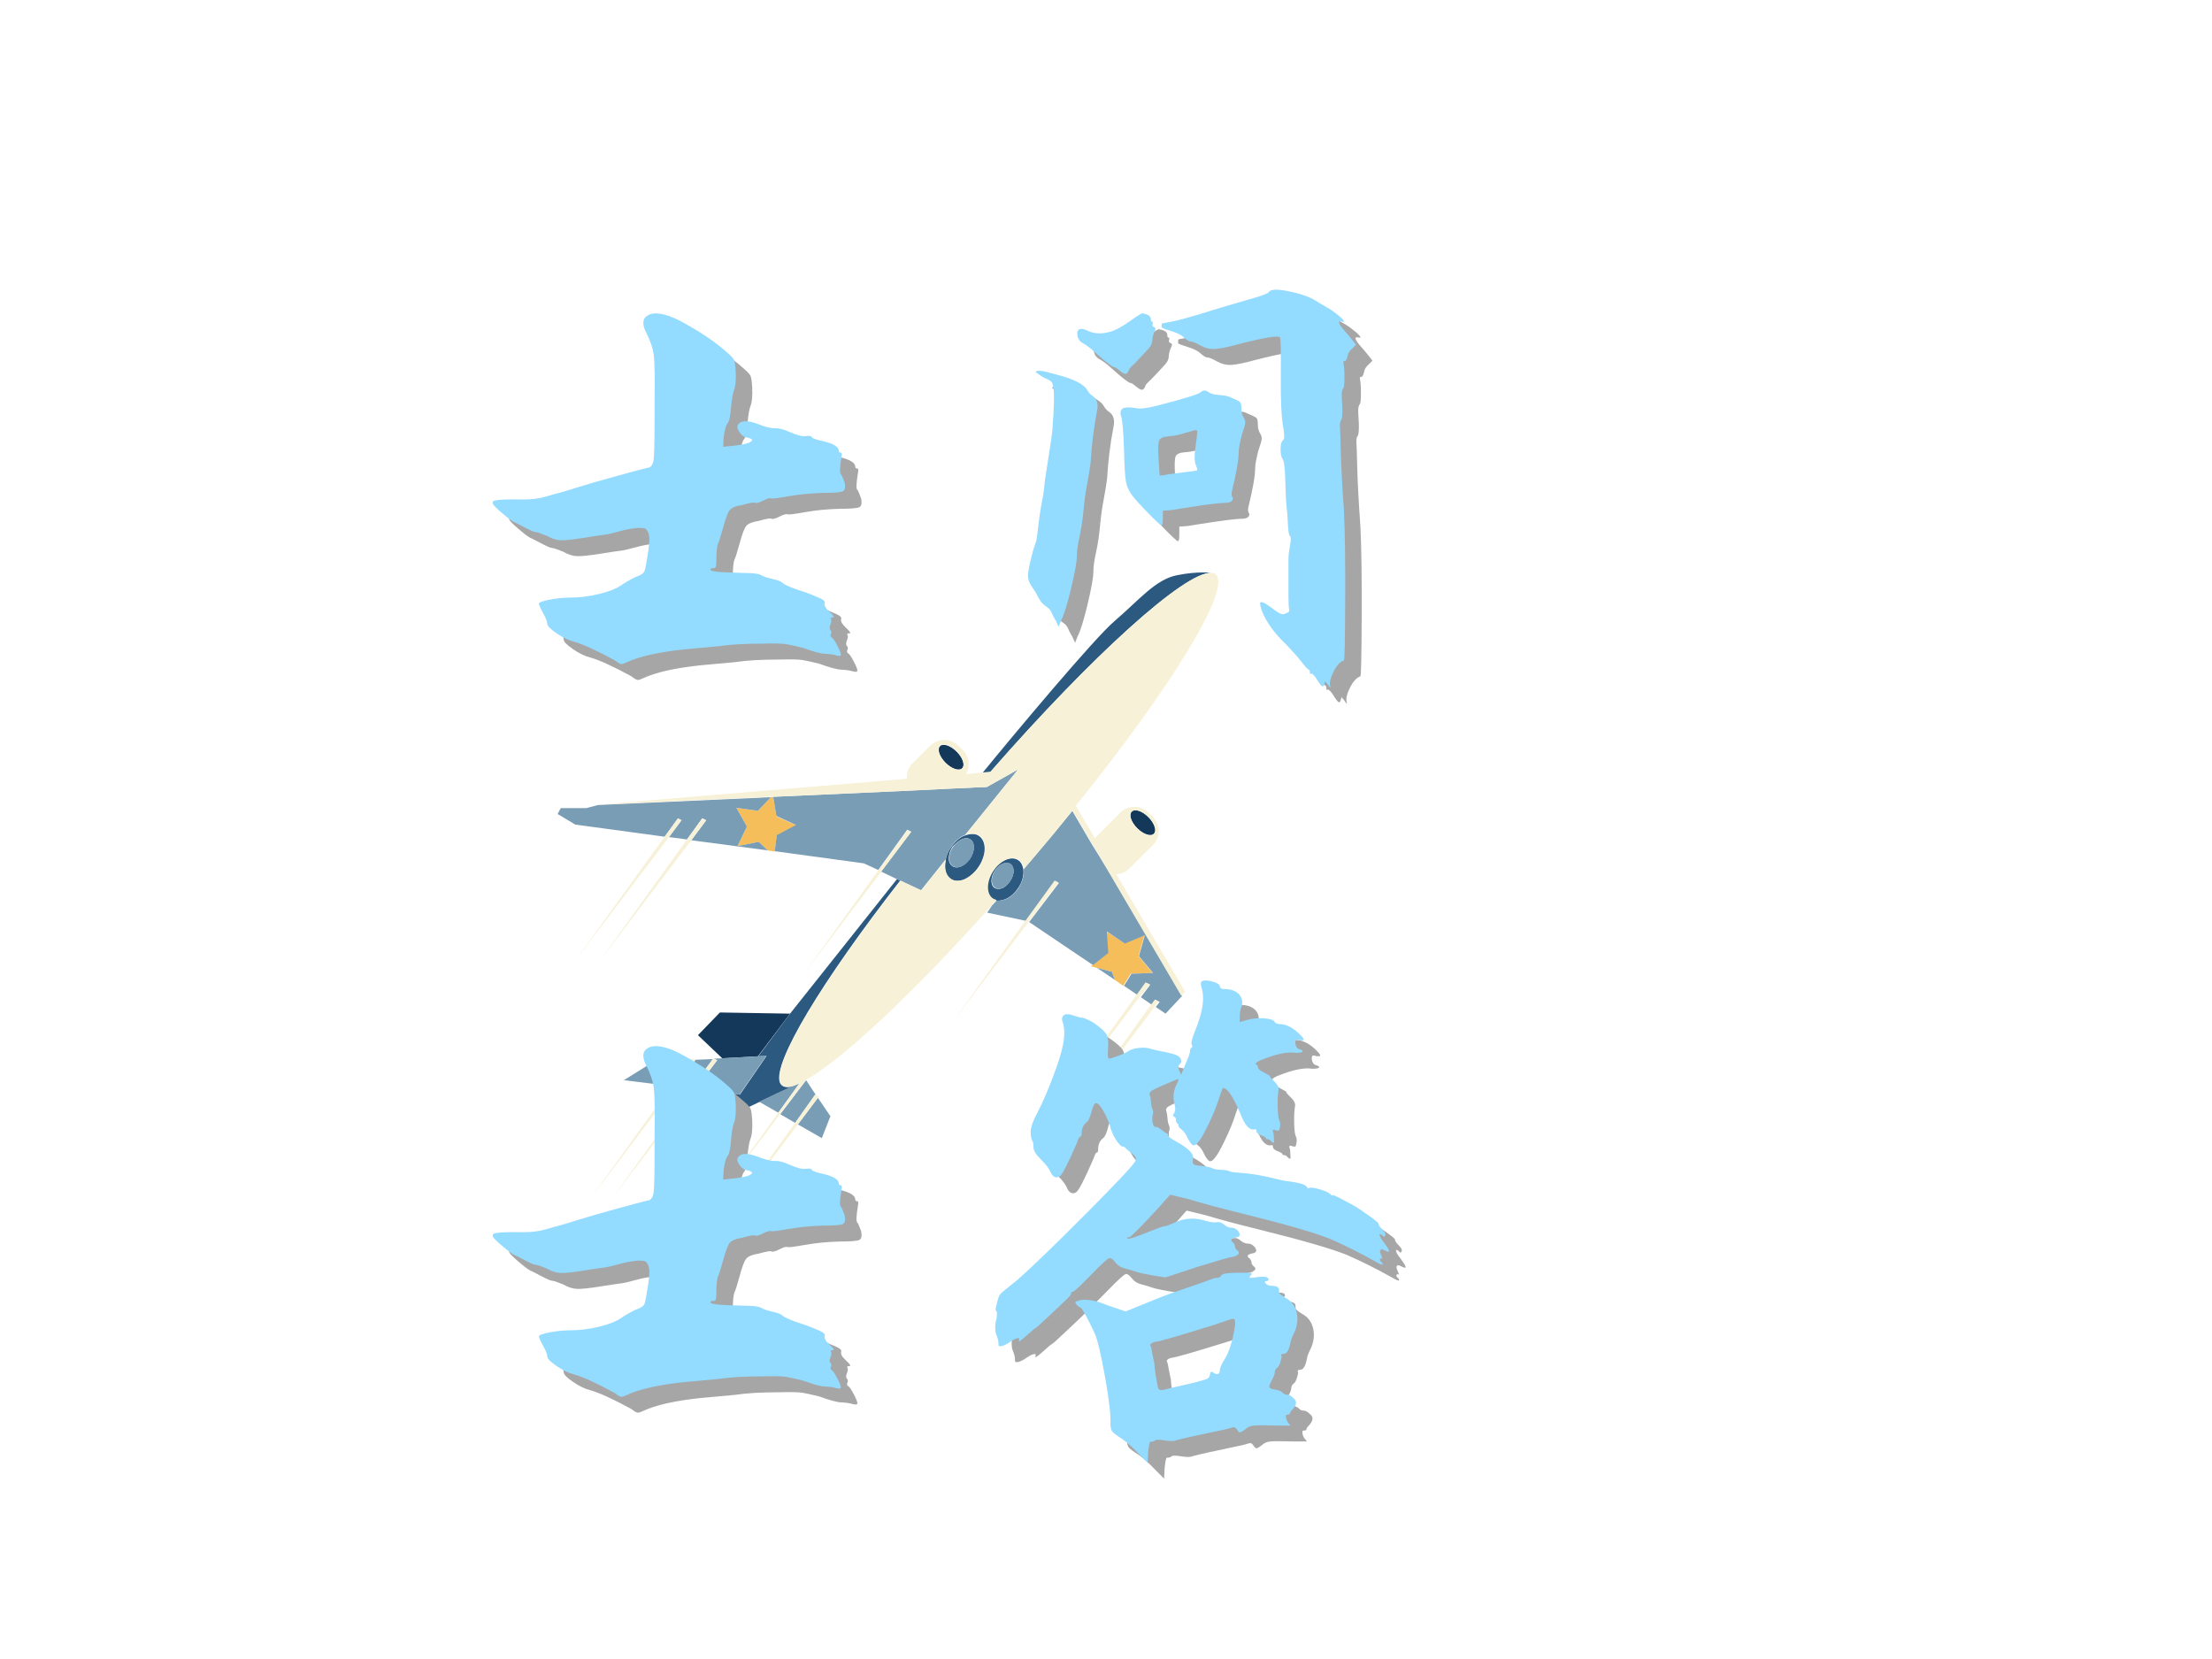 <svg xmlns="http://www.w3.org/2000/svg" xmlns:xlink="http://www.w3.org/1999/xlink" width="800" zoomAndPan="magnify" viewBox="0 0 600 450" height="600" preserveAspectRatio="xMidYMid meet" version="1.0"><defs><g/><clipPath id="2dd2d00624"><path d="M 266 155.273 L 329 155.273 L 329 210 L 266 210 Z M 266 155.273 " clip-rule="nonzero"/></clipPath><clipPath id="39496c348c"><path d="M 151.254 216 L 210 216 L 210 231 L 151.254 231 Z M 151.254 216 " clip-rule="nonzero"/></clipPath><clipPath id="eec2d7d027"><path d="M 162 155.273 L 330.504 155.273 L 330.504 325 L 162 325 Z M 162 155.273 " clip-rule="nonzero"/></clipPath><clipPath id="ea9d20c780"><path d="M 193 296 L 223 296 L 223 335.273 L 193 335.273 Z M 193 296 " clip-rule="nonzero"/></clipPath></defs><rect x="-60" width="720" fill="#ffffff" y="-45" height="540" fill-opacity="1"/><rect x="-60" width="720" fill="#ffffff" y="-45" height="540" fill-opacity="1"/><rect x="-60" width="720" fill="#ffffff" y="-45" height="540" fill-opacity="1"/><path fill="#14385a" d="M 311.461 221.629 C 311.859 222.023 312.203 222.445 312.496 222.891 C 312.789 223.336 313.004 223.77 313.145 224.191 C 313.289 224.613 313.344 224.992 313.309 225.328 C 313.277 225.664 313.164 225.934 312.965 226.133 C 312.766 226.332 312.496 226.445 312.16 226.477 C 311.824 226.508 311.441 226.453 311.02 226.312 C 310.598 226.172 310.164 225.957 309.719 225.664 C 309.273 225.375 308.852 225.027 308.453 224.629 C 308.055 224.23 307.711 223.812 307.418 223.367 C 307.125 222.922 306.91 222.488 306.766 222.066 C 306.625 221.645 306.57 221.266 306.602 220.93 C 306.637 220.594 306.75 220.324 306.949 220.125 C 307.148 219.926 307.418 219.812 307.754 219.781 C 308.09 219.746 308.469 219.801 308.895 219.941 C 309.316 220.086 309.75 220.301 310.195 220.594 C 310.641 220.883 311.062 221.23 311.461 221.629 Z M 311.461 221.629 " fill-opacity="1" fill-rule="nonzero"/><path fill="#14385a" d="M 259.504 203.895 C 259.902 204.293 260.25 204.715 260.539 205.156 C 260.832 205.602 261.051 206.035 261.191 206.457 C 261.332 206.879 261.387 207.258 261.355 207.594 C 261.324 207.934 261.207 208.199 261.008 208.398 C 260.809 208.598 260.539 208.715 260.203 208.746 C 259.867 208.777 259.488 208.723 259.062 208.582 C 258.641 208.441 258.207 208.223 257.762 207.934 C 257.316 207.641 256.895 207.297 256.496 206.898 C 256.098 206.5 255.754 206.078 255.461 205.633 C 255.168 205.188 254.953 204.758 254.812 204.332 C 254.672 203.91 254.617 203.531 254.648 203.195 C 254.68 202.859 254.793 202.59 254.992 202.391 C 255.191 202.191 255.461 202.078 255.797 202.047 C 256.133 202.016 256.516 202.07 256.938 202.211 C 257.359 202.352 257.793 202.566 258.238 202.859 C 258.684 203.152 259.105 203.496 259.504 203.895 Z M 259.504 203.895 " fill-opacity="1" fill-rule="nonzero"/><path fill="#14385a" d="M 214.301 274.949 L 195.27 274.633 L 189.316 280.789 L 195.906 287.055 L 205.582 286.523 Z M 214.301 274.949 " fill-opacity="1" fill-rule="nonzero"/><path fill="#f6be5b" d="M 312.645 263.906 L 308.816 259.344 L 310.41 253.715 L 304.988 255.84 L 300.098 252.652 L 300.418 258.492 L 296.379 261.785 L 295.848 262.102 L 297.547 262.527 L 301.586 263.59 L 302.438 265.82 L 304.672 267.41 L 306.691 264.121 Z M 312.645 263.906 " fill-opacity="1" fill-rule="nonzero"/><path fill="#f6be5b" d="M 216.004 223.879 L 210.578 221.438 L 209.73 216.129 L 209.09 216.234 L 205.582 219.949 L 199.734 219.102 L 202.605 224.195 L 200.055 229.508 L 205.797 228.34 L 208.242 230.676 L 210.156 230.992 L 210.688 226.641 Z M 216.004 223.879 " fill-opacity="1" fill-rule="nonzero"/><g clip-path="url(#2dd2d00624)"><path fill="#2b597f" d="M 328.484 155.395 C 328.484 155.395 325.082 154.863 319.234 156.031 C 313.387 157.199 309.027 162.719 302.332 168.453 C 296.801 173.125 274.371 199.988 266.504 209.652 L 268.629 209.438 C 296.27 177.691 321.363 155.18 328.484 155.395 Z M 328.484 155.395 " fill-opacity="1" fill-rule="nonzero"/></g><path fill="#2b597f" d="M 212.066 294.379 C 211.855 294.168 211.645 293.957 211.535 293.637 C 209.516 288.328 222.914 266.137 244.176 238.852 L 243.324 238.426 L 214.301 274.949 L 205.688 286.523 L 207.922 286.418 L 200.691 296.93 L 199.309 296.715 L 197.82 299.902 L 197.93 302.238 L 199.098 302.238 C 199.098 302.238 202.289 300.645 205.902 298.945 C 209.305 297.355 213.023 295.547 214.938 294.699 C 213.664 295.02 212.602 294.91 212.066 294.379 Z M 212.066 294.379 " fill-opacity="1" fill-rule="nonzero"/><path fill="#2b597f" d="M 257.891 229.93 C 257.148 230.992 256.723 232.055 256.508 233.223 C 255.977 235.453 256.402 237.469 257.785 238.426 C 258.742 239.062 260.125 239.062 261.398 238.637 C 262.887 238.105 264.375 236.832 265.438 235.133 C 266.184 234.07 266.609 232.902 266.926 231.734 C 267.352 229.613 266.926 227.699 265.547 226.746 C 264.484 226.004 263.102 226.109 261.719 226.641 C 260.441 227.062 259.059 228.23 257.891 229.93 Z M 260.973 227.594 C 261.824 227.277 262.676 227.277 263.207 227.699 C 264.484 228.551 264.484 230.887 263.102 232.902 C 261.719 234.922 259.594 235.875 258.316 234.922 C 257.465 234.391 257.148 233.117 257.465 231.844 C 257.57 231.098 257.891 230.461 258.316 229.719 C 259.168 228.762 260.016 228.02 260.973 227.594 Z M 260.973 227.594 " fill-opacity="1" fill-rule="nonzero"/><path fill="#2b597f" d="M 276.176 240.867 C 277.348 239.168 277.773 237.258 277.559 235.77 C 277.453 235.133 277.242 234.496 276.922 234.07 C 276.707 233.754 276.496 233.539 276.176 233.328 C 274.262 232.055 271.18 233.434 269.266 236.301 C 267.352 239.168 267.246 242.566 269.16 243.84 C 269.371 243.945 269.691 244.16 269.906 244.16 C 270.012 244.16 270.117 244.16 270.117 244.266 C 272.137 244.582 274.582 243.309 276.176 240.867 Z M 269.797 240.867 C 268.629 240.125 268.629 238 269.797 236.195 C 270.969 234.391 272.883 233.539 274.051 234.391 C 274.797 234.922 275.113 235.984 274.797 237.152 C 274.688 237.789 274.371 238.426 273.945 239.062 C 273.52 239.699 272.988 240.23 272.352 240.656 C 271.5 241.188 270.543 241.293 269.797 240.867 Z M 269.797 240.867 " fill-opacity="1" fill-rule="nonzero"/><path fill="#7a9db6" d="M 216.32 294.062 C 215.789 294.273 215.363 294.488 214.938 294.594 C 213.023 295.441 209.199 297.246 205.902 298.84 L 211.113 301.812 L 216.852 293.852 C 216.641 293.957 216.426 294.062 216.32 294.062 Z M 216.32 294.062 " fill-opacity="1" fill-rule="nonzero"/><path fill="#7a9db6" d="M 222.914 308.715 L 225.25 302.77 L 221.848 297.777 L 216.426 305 Z M 222.914 308.715 " fill-opacity="1" fill-rule="nonzero"/><path fill="#7a9db6" d="M 211.645 302.238 L 215.684 304.574 L 221.105 296.93 L 221.316 297.035 L 218.66 293 Z M 211.645 302.238 " fill-opacity="1" fill-rule="nonzero"/><path fill="#7a9db6" d="M 296.27 229.188 L 290.848 219.949 C 287.445 224.195 283.832 228.551 280.109 232.902 C 279.262 233.859 278.516 234.816 277.664 235.77 C 277.879 237.258 277.348 239.168 276.285 240.867 C 274.688 243.309 272.242 244.582 270.328 244.266 C 269.906 244.688 269.48 245.219 269.055 245.645 L 267.777 247.555 L 278.305 249.785 L 286.172 238.957 L 287.234 239.488 L 279.152 250.105 L 296.484 261.785 L 300.629 258.492 L 300.203 252.652 L 305.094 255.945 L 310.516 253.715 L 308.922 259.344 L 312.75 263.906 L 306.902 264.121 L 304.883 267.41 L 308.496 269.855 L 310.941 266.562 L 312.008 267.094 L 309.453 270.492 L 312.539 272.613 L 313.496 271.234 L 314.559 271.766 L 313.496 273.145 L 316.152 274.949 L 320.617 270.172 L 301.055 236.832 Z M 296.27 229.188 " fill-opacity="1" fill-rule="nonzero"/><path fill="#7a9db6" d="M 297.547 262.527 L 302.438 265.82 L 301.586 263.59 Z M 297.547 262.527 " fill-opacity="1" fill-rule="nonzero"/><path fill="#7a9db6" d="M 188.359 287.48 L 188.574 287.586 L 183.148 294.699 L 187.508 295.23 L 193.355 287.266 Z M 188.359 287.48 " fill-opacity="1" fill-rule="nonzero"/><path fill="#7a9db6" d="M 207.922 286.312 L 205.582 286.523 L 195.906 287.055 L 193.676 287.16 L 194.527 287.586 L 188.574 295.441 L 199.203 296.715 L 200.586 296.93 Z M 207.922 286.312 " fill-opacity="1" fill-rule="nonzero"/><path fill="#7a9db6" d="M 176.879 288.223 L 169.223 293 L 182.086 294.594 L 187.191 287.586 Z M 176.879 288.223 " fill-opacity="1" fill-rule="nonzero"/><g clip-path="url(#39496c348c)"><path fill="#7a9db6" d="M 200.055 229.508 L 202.605 224.195 L 199.734 219.102 L 205.582 219.949 L 209.09 216.234 L 162.207 218.355 L 159.016 219.207 L 152.105 219.207 L 151.254 220.801 L 156.039 223.668 L 180.281 226.957 L 183.895 221.969 L 184.852 222.5 L 181.449 227.062 L 186.34 227.699 L 190.484 221.969 L 191.551 222.5 L 187.508 227.914 L 208.242 230.676 L 205.797 228.34 Z M 200.055 229.508 " fill-opacity="1" fill-rule="nonzero"/></g><path fill="#7a9db6" d="M 249.812 241.504 L 256.508 233.117 C 256.723 232.055 257.254 230.887 257.891 229.824 C 258.953 228.23 260.441 226.957 261.824 226.426 L 276.176 208.695 L 267.672 213.473 L 264.801 213.578 L 262.992 213.684 L 258.211 213.898 L 247.367 214.43 L 209.73 216.129 L 210.578 221.332 L 215.895 223.773 L 210.688 226.531 L 210.156 230.887 L 234.289 234.18 L 238.223 235.984 L 246.09 225.047 L 247.152 225.578 L 238.965 236.406 L 243.219 238.426 L 244.07 238.852 Z M 249.812 241.504 " fill-opacity="1" fill-rule="nonzero"/><path fill="#7a9db6" d="M 257.57 231.844 C 257.254 233.117 257.57 234.391 258.422 234.922 C 259.699 235.77 261.93 234.922 263.207 232.902 C 264.484 230.887 264.59 228.551 263.312 227.699 C 262.676 227.277 261.824 227.277 261.082 227.594 C 260.125 227.914 259.273 228.656 258.527 229.719 C 257.996 230.461 257.68 231.203 257.57 231.844 Z M 257.57 231.844 " fill-opacity="1" fill-rule="nonzero"/><path fill="#7a9db6" d="M 272.457 240.547 C 272.988 240.23 273.625 239.699 274.051 238.957 C 274.477 238.32 274.688 237.684 274.902 237.043 C 275.113 235.875 274.902 234.816 274.156 234.285 C 272.988 233.539 271.074 234.285 269.906 236.09 C 268.734 237.895 268.734 240.02 269.906 240.762 C 270.543 241.293 271.5 241.188 272.457 240.547 Z M 272.457 240.547 " fill-opacity="1" fill-rule="nonzero"/><g clip-path="url(#eec2d7d027)"><path fill="#f7f1d8" d="M 306.371 235.559 L 312.75 229.188 C 314.77 227.172 314.77 223.773 312.75 221.648 L 311.473 220.375 C 309.453 218.355 306.051 218.355 303.926 220.375 L 297.547 226.746 C 297.336 226.957 297.121 227.172 297.016 227.383 L 291.805 218.57 C 317.746 186.398 334.121 159.641 329.762 155.82 C 329.441 155.5 329.016 155.395 328.484 155.395 C 321.363 155.074 296.379 177.691 268.629 209.332 L 266.504 209.543 L 262.039 209.969 C 263.207 207.953 262.992 205.297 261.188 203.492 L 259.91 202.219 C 257.891 200.199 254.488 200.199 252.363 202.219 L 247.473 207.102 C 246.301 208.27 245.879 209.758 245.984 211.242 L 162.312 218.25 L 209.199 216.129 L 209.836 216.129 L 247.367 214.43 L 258.211 213.898 L 262.992 213.688 L 264.801 213.578 L 267.672 213.473 L 276.176 208.695 L 261.824 226.531 C 263.207 226.004 264.59 226.004 265.652 226.641 C 267.035 227.594 267.461 229.508 267.035 231.629 C 266.82 232.797 266.289 233.965 265.547 235.027 C 264.375 236.727 262.887 237.895 261.504 238.531 C 260.125 239.062 258.848 239.062 257.891 238.32 C 256.508 237.363 256.082 235.348 256.613 233.117 L 249.918 241.504 L 244.281 238.852 C 223.02 266.137 209.621 288.328 211.645 293.637 C 211.75 293.957 211.961 294.273 212.176 294.379 C 212.812 294.91 213.77 294.91 215.047 294.594 C 215.469 294.488 215.895 294.273 216.426 294.062 C 216.535 293.957 216.746 293.957 216.852 293.852 L 211.113 301.812 L 195.164 324.004 L 211.645 302.133 L 218.66 292.895 C 228.652 287.266 247.789 269.324 269.055 245.539 C 269.48 245.113 269.906 244.582 270.328 244.16 C 270.223 244.16 270.117 244.16 270.117 244.051 C 269.906 243.945 269.586 243.84 269.371 243.734 C 267.461 242.461 267.566 239.062 269.48 236.195 C 271.395 233.328 274.477 231.949 276.391 233.223 C 276.707 233.434 276.922 233.648 277.133 233.965 C 277.453 234.391 277.664 235.027 277.773 235.664 C 278.621 234.707 279.367 233.754 280.219 232.797 C 283.938 228.445 287.555 224.09 290.957 219.844 L 296.379 229.082 L 300.844 236.727 L 320.406 270.066 L 321.469 269.004 L 302.758 237.043 C 304.031 237.152 305.309 236.621 306.371 235.559 Z M 307.008 220.164 C 307.859 219.312 309.879 219.949 311.582 221.648 C 313.281 223.348 313.918 225.363 313.07 226.215 C 312.219 227.062 310.199 226.426 308.496 224.727 C 306.797 223.027 306.16 221.012 307.008 220.164 Z M 260.973 208.375 C 260.125 209.227 258.102 208.59 256.402 206.891 C 254.703 205.191 254.062 203.176 254.914 202.324 C 255.766 201.477 257.785 202.113 259.484 203.812 C 261.188 205.512 261.824 207.527 260.973 208.375 Z M 260.973 208.375 " fill-opacity="1" fill-rule="nonzero"/></g><path fill="#f7f1d8" d="M 180.281 226.957 L 156.254 260.297 L 181.449 227.062 L 184.852 222.5 L 183.895 221.969 Z M 180.281 226.957 " fill-opacity="1" fill-rule="nonzero"/><path fill="#f7f1d8" d="M 187.508 227.914 L 191.551 222.5 L 190.484 221.969 L 186.34 227.699 L 162.949 260.297 Z M 187.508 227.914 " fill-opacity="1" fill-rule="nonzero"/><path fill="#f7f1d8" d="M 246.195 225.152 L 238.223 236.09 L 218.555 263.484 L 239.074 236.406 L 247.152 225.684 Z M 246.195 225.152 " fill-opacity="1" fill-rule="nonzero"/><path fill="#f7f1d8" d="M 286.066 238.852 L 278.199 249.68 L 258.422 277.18 L 279.047 250 L 287.023 239.379 Z M 286.066 238.852 " fill-opacity="1" fill-rule="nonzero"/><path fill="#f7f1d8" d="M 311.793 267.094 L 310.73 266.457 L 308.285 269.855 L 283.086 304.891 L 309.137 270.383 Z M 311.793 267.094 " fill-opacity="1" fill-rule="nonzero"/><path fill="#f7f1d8" d="M 312.219 272.508 L 285.641 309.457 L 313.176 273.145 L 314.238 271.66 L 313.281 271.129 Z M 312.219 272.508 " fill-opacity="1" fill-rule="nonzero"/><g clip-path="url(#ea9d20c780)"><path fill="#f7f1d8" d="M 221.105 296.93 L 215.684 304.574 L 193.57 335.258 L 216.426 305 L 221.848 297.777 L 222.168 297.461 Z M 221.105 296.93 " fill-opacity="1" fill-rule="nonzero"/></g><path fill="#f7f1d8" d="M 193.676 287.16 L 193.461 287.055 L 193.355 287.266 L 187.508 295.23 L 165.82 325.383 L 188.574 295.441 L 194.527 287.586 Z M 193.676 287.16 " fill-opacity="1" fill-rule="nonzero"/><path fill="#f7f1d8" d="M 188.574 287.586 L 188.359 287.48 L 187.508 287.055 L 187.191 287.586 L 182.086 294.594 L 159.973 325.383 L 183.148 294.699 Z M 188.574 287.586 " fill-opacity="1" fill-rule="nonzero"/><g fill="#a6a6a6" fill-opacity="1"><g transform="translate(114.864, 179.464)"><g><path d="M 65.312 -89.594 C 67.02 -90.633 69.812 -90.207 73.688 -88.312 C 79.27 -85.375 83.766 -82.348 87.172 -79.234 C 88.023 -78.473 88.547 -77.879 88.734 -77.453 C 88.93 -77.023 89.078 -75.961 89.172 -74.266 C 89.266 -71.984 89.117 -70.367 88.734 -69.422 C 88.359 -68.484 88.078 -66.852 87.891 -64.531 C 87.703 -62.207 87.395 -60.812 86.969 -60.344 C 86.539 -59.875 86.188 -58.645 85.906 -56.656 L 85.766 -53.953 L 88.453 -54.234 C 92.055 -54.617 93.758 -55.188 93.562 -55.938 C 93.469 -56.125 92.945 -56.316 92 -56.516 C 91.344 -56.609 90.707 -57.125 90.094 -58.062 C 89.477 -59.008 89.453 -59.723 90.016 -60.203 C 90.867 -61.242 92.906 -61.102 96.125 -59.781 C 97.727 -59.207 99.004 -58.941 99.953 -58.984 C 100.898 -59.035 102.27 -58.66 104.062 -57.859 C 105.863 -57.055 107.238 -56.723 108.188 -56.859 C 109.133 -57.004 109.676 -56.91 109.812 -56.578 C 109.957 -56.242 110.93 -55.891 112.734 -55.516 C 115.672 -54.848 117.141 -53.945 117.141 -52.812 C 117.141 -52.531 117.301 -52.391 117.625 -52.391 C 117.957 -52.391 118.031 -51.961 117.844 -51.109 C 117.375 -48.273 117.328 -46.766 117.703 -46.578 C 117.891 -46.379 118.223 -45.617 118.703 -44.297 C 118.984 -42.973 118.816 -42.164 118.203 -41.875 C 117.586 -41.594 115.812 -41.453 112.875 -41.453 C 109.469 -41.359 106.32 -41.051 103.438 -40.531 C 100.551 -40.008 98.961 -39.82 98.672 -39.969 C 98.391 -40.113 97.68 -39.898 96.547 -39.328 C 95.41 -38.766 94.703 -38.578 94.422 -38.766 C 94.141 -38.953 93.004 -38.758 91.016 -38.188 C 89.211 -37.906 88.051 -37.43 87.531 -36.766 C 87.008 -36.109 86.422 -34.551 85.766 -32.094 C 85.098 -29.719 84.672 -28.344 84.484 -27.969 C 84.098 -27.312 83.906 -25.609 83.906 -22.859 C 83.906 -22.191 83.859 -21.719 83.766 -21.438 C 83.672 -21.156 83.438 -21.016 83.062 -21.016 C 82.582 -21.109 82.344 -20.969 82.344 -20.594 C 82.25 -20.395 82.961 -20.203 84.484 -20.016 C 85.898 -19.922 88.219 -19.828 91.438 -19.734 C 93.895 -19.734 95.43 -19.539 96.047 -19.156 C 96.66 -18.781 97.703 -18.426 99.172 -18.094 C 100.641 -17.77 101.539 -17.414 101.875 -17.031 C 102.207 -16.656 103.555 -16.039 105.922 -15.188 C 107.43 -14.719 108.66 -14.289 109.609 -13.906 C 110.555 -13.531 111.336 -13.203 111.953 -12.922 C 112.566 -12.641 112.969 -12.379 113.156 -12.141 C 113.352 -11.898 113.398 -11.688 113.297 -11.5 C 113.109 -10.938 113.555 -10.156 114.641 -9.156 C 115.734 -8.164 116.02 -7.672 115.5 -7.672 C 114.977 -7.672 114.812 -7.523 115 -7.234 C 115.195 -6.953 115.148 -6.457 114.859 -5.75 C 114.578 -5.039 114.578 -4.539 114.859 -4.25 C 115.148 -3.969 115.195 -3.613 115 -3.188 C 114.812 -2.77 114.863 -2.461 115.156 -2.266 C 115.531 -2.078 116.047 -1.344 116.703 -0.062 C 117.367 1.207 117.703 2.031 117.703 2.406 C 117.703 2.789 117.273 2.863 116.422 2.625 C 115.578 2.383 114.562 2.238 113.375 2.188 C 112.188 2.145 110.176 1.602 107.344 0.562 C 105.445 0.094 103.953 -0.234 102.859 -0.422 C 101.773 -0.609 99.578 -0.656 96.266 -0.562 C 91.535 -0.562 87.609 -0.328 84.484 0.141 L 75.109 1 C 68.109 1.75 62.898 2.93 59.484 4.547 C 58.922 4.828 58.473 4.969 58.141 4.969 C 57.805 4.969 57.219 4.633 56.375 3.969 C 51.352 1.227 47.613 -0.473 45.156 -1.141 C 43.727 -1.516 42.188 -2.27 40.531 -3.406 C 38.875 -4.539 38.047 -5.395 38.047 -5.969 C 38.047 -6.531 37.664 -7.5 36.906 -8.875 C 36.156 -10.25 35.781 -11.098 35.781 -11.422 C 35.781 -11.754 36.75 -12.109 38.688 -12.484 C 40.625 -12.867 42.539 -13.062 44.438 -13.062 C 46.801 -13.062 49.285 -13.367 51.891 -13.984 C 54.492 -14.598 56.457 -15.332 57.781 -16.188 C 59.02 -17.039 60.395 -17.844 61.906 -18.594 C 63.32 -19.07 64.148 -19.594 64.391 -20.156 C 64.629 -20.727 64.984 -22.578 65.453 -25.703 C 65.828 -28.066 65.828 -29.723 65.453 -30.672 C 65.172 -31.234 64.91 -31.586 64.672 -31.734 C 64.43 -31.879 63.789 -31.953 62.75 -31.953 C 61.145 -31.848 59.422 -31.535 57.578 -31.016 C 55.734 -30.504 54.383 -30.195 53.531 -30.094 C 52.676 -30 50.758 -29.711 47.781 -29.234 C 44.801 -28.766 42.738 -28.555 41.594 -28.609 C 40.457 -28.66 39.227 -29.062 37.906 -29.812 C 36.301 -30.477 35.305 -30.812 34.922 -30.812 C 34.547 -30.812 33.551 -31.234 31.938 -32.078 C 30.332 -32.93 29.297 -33.457 28.828 -33.656 C 28.16 -34.031 27.113 -34.832 25.688 -36.062 C 24.27 -37.289 23.469 -38.098 23.281 -38.484 C 23.188 -38.953 23.305 -39.234 23.641 -39.328 C 23.973 -39.422 24.613 -39.516 25.562 -39.609 C 27.07 -39.703 28.984 -39.723 31.297 -39.672 C 33.617 -39.629 35.75 -39.891 37.688 -40.453 C 39.633 -41.023 40.914 -41.383 41.531 -41.531 C 42.145 -41.676 43.633 -42.125 46 -42.875 C 48.363 -43.633 51.863 -44.648 56.5 -45.922 C 61.145 -47.203 64.082 -47.988 65.312 -48.281 C 65.406 -48.281 65.5 -48.281 65.594 -48.281 C 66.258 -48.562 66.688 -49.223 66.875 -50.266 C 67.062 -51.305 67.156 -55.188 67.156 -61.906 C 67.156 -63.801 67.156 -65.27 67.156 -66.312 C 67.25 -72.938 67.176 -77.125 66.938 -78.875 C 66.707 -80.625 66.07 -82.539 65.031 -84.625 C 63.707 -87.082 63.801 -88.738 65.312 -89.594 Z M 65.312 -89.594 "/></g></g></g><g fill="#a6a6a6" fill-opacity="1"><g transform="translate(256.837, 179.464)"><g><path d="M 73.266 -68.719 C 73.93 -69.383 74.688 -69.383 75.531 -68.719 C 76.102 -68.344 77.004 -68.109 78.234 -68.016 C 79.461 -67.922 80.363 -67.773 80.938 -67.578 C 82.727 -66.828 83.742 -66.332 83.984 -66.094 C 84.223 -65.852 84.344 -65.312 84.344 -64.469 C 84.344 -63.32 84.578 -62.422 85.047 -61.766 C 85.328 -61.285 85.441 -60.812 85.391 -60.344 C 85.348 -59.875 85.047 -58.832 84.484 -57.219 C 83.91 -54.945 83.625 -53.383 83.625 -52.531 C 83.625 -50.445 83.008 -46.898 81.781 -41.891 C 81.594 -41.129 81.688 -40.516 82.062 -40.047 C 82.062 -39.285 81.492 -38.859 80.359 -38.766 C 79.035 -38.766 76.598 -38.504 73.047 -37.984 C 69.504 -37.461 66.926 -37.062 65.312 -36.781 L 63.047 -36.625 L 63.047 -34.5 C 63.047 -33.27 62.926 -32.656 62.688 -32.656 C 62.445 -32.656 61.211 -33.789 58.984 -36.062 C 56.766 -38.332 55.32 -39.941 54.656 -40.891 C 53.812 -42.023 53.27 -43.254 53.031 -44.578 C 52.789 -45.91 52.625 -48.703 52.531 -52.953 C 52.344 -58.16 52.082 -61.238 51.75 -62.188 C 51.414 -63.133 51.535 -63.844 52.109 -64.312 C 52.672 -64.695 53.852 -64.75 55.656 -64.469 C 56.695 -64.176 58.539 -64.363 61.188 -65.031 C 68.57 -66.926 72.598 -68.156 73.266 -68.719 Z M 72.406 -58.078 C 72.406 -58.547 71.883 -58.594 70.844 -58.219 C 70.656 -58.125 70.133 -57.977 69.281 -57.781 C 67.676 -57.219 66.117 -56.891 64.609 -56.797 C 63.18 -56.703 62.328 -56.32 62.047 -55.656 C 61.766 -54.988 61.719 -53.238 61.906 -50.406 L 62.188 -46.141 L 63.469 -46.281 C 64.32 -46.477 65.977 -46.719 68.438 -47 C 70.895 -47.281 72.191 -47.469 72.328 -47.562 C 72.473 -47.656 72.359 -48.148 71.984 -49.047 C 71.609 -49.953 71.582 -51.586 71.906 -53.953 C 72.238 -56.316 72.406 -57.691 72.406 -58.078 Z M 28.531 -74.266 C 28.82 -74.828 30.531 -74.633 33.656 -73.688 C 38.664 -72.457 41.645 -70.988 42.594 -69.281 C 42.969 -68.625 43.441 -68.109 44.016 -67.734 C 45.242 -66.879 45.625 -65.457 45.156 -63.469 C 44.301 -59.02 43.734 -54.379 43.453 -49.547 C 43.16 -47.461 42.828 -45.453 42.453 -43.516 C 42.078 -41.578 41.77 -39.305 41.531 -36.703 C 41.289 -34.098 40.93 -31.727 40.453 -29.594 C 39.984 -27.469 39.75 -25.789 39.75 -24.562 C 39.75 -22.957 39.227 -19.977 38.188 -15.625 C 37.145 -11.27 36.25 -8.379 35.5 -6.953 L 34.781 -5.109 L 34.078 -6.672 C 33.504 -7.617 33.098 -8.398 32.859 -9.016 C 32.629 -9.629 32.109 -10.195 31.297 -10.719 C 30.492 -11.238 29.832 -12.02 29.312 -13.062 C 28.789 -14.102 28.176 -15.117 27.469 -16.109 C 26.758 -17.109 26.426 -18.148 26.469 -19.234 C 26.52 -20.328 26.973 -22.484 27.828 -25.703 C 28.203 -26.93 28.461 -27.734 28.609 -28.109 C 28.754 -28.492 28.875 -29.109 28.969 -29.953 C 29.438 -34.211 29.91 -37.477 30.391 -39.75 C 30.672 -41.176 30.906 -42.93 31.094 -45.016 L 32.234 -52.391 C 32.703 -55.328 32.984 -57.363 33.078 -58.5 C 33.555 -64.656 33.648 -68.441 33.359 -69.859 C 33.266 -70.711 33.098 -71.281 32.859 -71.562 C 32.629 -71.844 31.945 -72.223 30.812 -72.703 C 30.145 -73.078 29.598 -73.43 29.172 -73.766 C 28.742 -74.098 28.531 -74.266 28.531 -74.266 Z M 55.938 -89.312 C 56.789 -89.875 57.312 -90.156 57.5 -90.156 C 57.688 -90.156 58.066 -90.062 58.641 -89.875 C 59.398 -89.594 59.781 -89.191 59.781 -88.672 C 59.781 -88.148 59.895 -87.891 60.125 -87.891 C 60.363 -87.891 60.41 -87.676 60.266 -87.25 C 60.129 -86.82 60.273 -86.535 60.703 -86.391 C 61.129 -86.254 61.176 -85.879 60.844 -85.266 C 60.508 -84.648 60.297 -83.914 60.203 -83.062 C 60.203 -82.301 59.988 -81.633 59.562 -81.062 C 59.133 -80.5 57.785 -79.035 55.516 -76.672 C 54.379 -75.629 53.812 -74.988 53.812 -74.75 C 53.812 -74.52 53.645 -74.238 53.312 -73.906 C 52.977 -73.57 52.383 -73.758 51.531 -74.469 C 50.688 -75.176 50.172 -75.531 49.984 -75.531 C 49.41 -75.531 47.656 -76.859 44.719 -79.516 C 43.488 -80.648 42.445 -81.453 41.594 -81.922 C 40.27 -82.586 39.703 -83.676 39.891 -85.188 C 40.18 -86.133 41.176 -86.18 42.875 -85.328 C 44.676 -84.578 46.664 -84.531 48.844 -85.188 C 50.352 -85.57 52.719 -86.945 55.938 -89.312 Z M 91.859 -95.984 C 92.336 -96.742 94.254 -96.766 97.609 -96.047 C 100.973 -95.336 103.504 -94.367 105.203 -93.141 C 106.348 -92.473 107.32 -91.906 108.125 -91.438 C 108.926 -90.969 109.895 -90.258 111.031 -89.312 C 111.883 -88.551 112.266 -88.078 112.172 -87.891 C 112.078 -87.891 111.93 -87.891 111.734 -87.891 C 110.797 -88.172 110.609 -87.836 111.172 -86.891 C 111.359 -86.609 111.691 -86.18 112.172 -85.609 C 113.023 -84.672 113.781 -83.773 114.438 -82.922 L 115.438 -81.641 L 114.438 -80.641 C 113.676 -79.984 113.25 -79.273 113.156 -78.516 C 113.062 -78.047 112.922 -77.691 112.734 -77.453 C 112.547 -77.211 112.406 -77.141 112.312 -77.234 C 112.219 -77.328 112.145 -77.301 112.094 -77.156 C 112.051 -77.02 112.031 -76.859 112.031 -76.672 C 112.219 -75.91 112.312 -74.656 112.312 -72.906 C 112.312 -71.156 112.219 -70.141 112.031 -69.859 C 111.645 -69.473 111.5 -68.617 111.594 -67.297 C 111.883 -63.516 111.789 -61.43 111.312 -61.047 C 111.125 -60.672 111.051 -60.129 111.094 -59.422 C 111.145 -58.711 111.219 -56.441 111.312 -52.609 C 111.406 -48.773 111.691 -43.445 112.172 -36.625 C 112.453 -30.852 112.566 -22.664 112.516 -12.062 C 112.473 -1.469 112.359 3.875 112.172 3.969 C 111.129 4.352 110.18 5.395 109.328 7.094 C 108.473 8.801 108.188 10.129 108.469 11.078 C 108.469 11.266 108.441 11.359 108.391 11.359 C 108.348 11.359 108.188 11.125 107.906 10.656 L 107.062 9.656 L 106.766 10.656 C 106.578 11.219 106.203 11.117 105.641 10.359 C 105.547 10.172 105.352 9.891 105.062 9.516 C 104.688 8.848 104.332 8.348 104 8.016 C 103.664 7.691 103.453 7.531 103.359 7.531 C 103.078 7.812 102.938 7.711 102.938 7.234 C 102.938 6.766 102.816 6.504 102.578 6.453 C 102.348 6.41 101.734 5.75 100.734 4.469 C 99.742 3.195 98.395 1.66 96.688 -0.141 C 93.375 -3.266 91.102 -6.391 89.875 -9.516 C 89.406 -11.023 89.312 -11.781 89.594 -11.781 C 89.969 -11.969 90.914 -11.492 92.438 -10.359 C 93.664 -9.41 94.539 -8.844 95.062 -8.656 C 95.582 -8.469 96.031 -8.516 96.406 -8.797 C 97.164 -8.992 97.473 -9.328 97.328 -9.797 C 97.191 -10.266 97.125 -11.539 97.125 -13.625 C 97.125 -18.645 97.125 -21.957 97.125 -23.562 C 97.125 -24.414 97.266 -25.625 97.547 -27.188 C 97.828 -28.75 97.828 -29.598 97.547 -29.734 C 97.266 -29.879 97.07 -30.992 96.969 -33.078 C 96.875 -35.16 96.754 -36.742 96.609 -37.828 C 96.473 -38.922 96.359 -41.266 96.266 -44.859 C 96.172 -48.461 95.883 -50.453 95.406 -50.828 C 95.125 -51.398 94.984 -52.273 94.984 -53.453 C 94.984 -54.641 95.223 -55.422 95.703 -55.797 C 96.078 -56.078 96.051 -57.398 95.625 -59.766 C 95.195 -62.141 95.004 -66.613 95.047 -73.188 C 95.098 -79.77 95.031 -83.25 94.844 -83.625 C 94.375 -84.195 90.781 -83.629 84.062 -81.922 C 80.938 -81.066 78.688 -80.594 77.312 -80.5 C 75.938 -80.406 74.633 -80.691 73.406 -81.359 C 72.082 -82.117 71.18 -82.5 70.703 -82.5 C 70.234 -82.5 69.617 -82.852 68.859 -83.562 C 68.109 -84.27 66.953 -84.859 65.391 -85.328 C 63.828 -85.805 62.945 -86.141 62.75 -86.328 C 62.656 -87.086 62.754 -87.469 63.047 -87.469 C 63.141 -87.469 63.914 -87.609 65.375 -87.891 C 66.844 -88.172 69.188 -88.785 72.406 -89.734 C 76.57 -91.055 81.641 -92.57 87.609 -94.281 C 90.254 -95.031 91.672 -95.598 91.859 -95.984 Z M 91.859 -95.984 "/></g></g></g><g fill="#93dbff" fill-opacity="1"><g transform="translate(110.395, 175.149)"><g><path d="M 65.312 -89.594 C 67.02 -90.633 69.812 -90.207 73.688 -88.312 C 79.27 -85.375 83.766 -82.348 87.172 -79.234 C 88.023 -78.473 88.547 -77.879 88.734 -77.453 C 88.93 -77.023 89.078 -75.961 89.172 -74.266 C 89.266 -71.984 89.117 -70.367 88.734 -69.422 C 88.359 -68.484 88.078 -66.852 87.891 -64.531 C 87.703 -62.207 87.395 -60.812 86.969 -60.344 C 86.539 -59.875 86.188 -58.645 85.906 -56.656 L 85.766 -53.953 L 88.453 -54.234 C 92.055 -54.617 93.758 -55.188 93.562 -55.938 C 93.469 -56.125 92.945 -56.316 92 -56.516 C 91.344 -56.609 90.707 -57.125 90.094 -58.062 C 89.477 -59.008 89.453 -59.723 90.016 -60.203 C 90.867 -61.242 92.906 -61.102 96.125 -59.781 C 97.727 -59.207 99.004 -58.941 99.953 -58.984 C 100.898 -59.035 102.27 -58.66 104.062 -57.859 C 105.863 -57.055 107.238 -56.723 108.188 -56.859 C 109.133 -57.004 109.676 -56.91 109.812 -56.578 C 109.957 -56.242 110.93 -55.891 112.734 -55.516 C 115.672 -54.848 117.141 -53.945 117.141 -52.812 C 117.141 -52.531 117.301 -52.391 117.625 -52.391 C 117.957 -52.391 118.031 -51.961 117.844 -51.109 C 117.375 -48.273 117.328 -46.766 117.703 -46.578 C 117.891 -46.379 118.223 -45.617 118.703 -44.297 C 118.984 -42.973 118.816 -42.164 118.203 -41.875 C 117.586 -41.594 115.812 -41.453 112.875 -41.453 C 109.469 -41.359 106.32 -41.051 103.438 -40.531 C 100.551 -40.008 98.961 -39.82 98.672 -39.969 C 98.391 -40.113 97.68 -39.898 96.547 -39.328 C 95.41 -38.766 94.703 -38.578 94.422 -38.766 C 94.141 -38.953 93.004 -38.758 91.016 -38.188 C 89.211 -37.906 88.051 -37.43 87.531 -36.766 C 87.008 -36.109 86.422 -34.551 85.766 -32.094 C 85.098 -29.719 84.672 -28.344 84.484 -27.969 C 84.098 -27.312 83.906 -25.609 83.906 -22.859 C 83.906 -22.191 83.859 -21.719 83.766 -21.438 C 83.672 -21.156 83.438 -21.016 83.062 -21.016 C 82.582 -21.109 82.344 -20.969 82.344 -20.594 C 82.25 -20.395 82.961 -20.203 84.484 -20.016 C 85.898 -19.922 88.219 -19.828 91.438 -19.734 C 93.895 -19.734 95.43 -19.539 96.047 -19.156 C 96.66 -18.781 97.703 -18.426 99.172 -18.094 C 100.641 -17.77 101.539 -17.414 101.875 -17.031 C 102.207 -16.656 103.555 -16.039 105.922 -15.188 C 107.43 -14.719 108.66 -14.289 109.609 -13.906 C 110.555 -13.531 111.336 -13.203 111.953 -12.922 C 112.566 -12.641 112.969 -12.379 113.156 -12.141 C 113.352 -11.898 113.398 -11.688 113.297 -11.5 C 113.109 -10.938 113.555 -10.156 114.641 -9.156 C 115.734 -8.164 116.02 -7.672 115.5 -7.672 C 114.977 -7.672 114.812 -7.523 115 -7.234 C 115.195 -6.953 115.148 -6.457 114.859 -5.75 C 114.578 -5.039 114.578 -4.539 114.859 -4.25 C 115.148 -3.969 115.195 -3.613 115 -3.188 C 114.812 -2.77 114.863 -2.461 115.156 -2.266 C 115.531 -2.078 116.047 -1.344 116.703 -0.062 C 117.367 1.207 117.703 2.031 117.703 2.406 C 117.703 2.789 117.273 2.863 116.422 2.625 C 115.578 2.383 114.562 2.238 113.375 2.188 C 112.188 2.145 110.176 1.602 107.344 0.562 C 105.445 0.094 103.953 -0.234 102.859 -0.422 C 101.773 -0.609 99.578 -0.656 96.266 -0.562 C 91.535 -0.562 87.609 -0.328 84.484 0.141 L 75.109 1 C 68.109 1.75 62.898 2.93 59.484 4.547 C 58.922 4.828 58.473 4.969 58.141 4.969 C 57.805 4.969 57.219 4.633 56.375 3.969 C 51.352 1.227 47.613 -0.473 45.156 -1.141 C 43.727 -1.516 42.188 -2.27 40.531 -3.406 C 38.875 -4.539 38.047 -5.395 38.047 -5.969 C 38.047 -6.531 37.664 -7.5 36.906 -8.875 C 36.156 -10.25 35.781 -11.098 35.781 -11.422 C 35.781 -11.754 36.75 -12.109 38.688 -12.484 C 40.625 -12.867 42.539 -13.062 44.438 -13.062 C 46.801 -13.062 49.285 -13.367 51.891 -13.984 C 54.492 -14.598 56.457 -15.332 57.781 -16.188 C 59.02 -17.039 60.395 -17.844 61.906 -18.594 C 63.32 -19.07 64.148 -19.594 64.391 -20.156 C 64.629 -20.727 64.984 -22.578 65.453 -25.703 C 65.828 -28.066 65.828 -29.723 65.453 -30.672 C 65.172 -31.234 64.91 -31.586 64.672 -31.734 C 64.43 -31.879 63.789 -31.953 62.75 -31.953 C 61.145 -31.848 59.422 -31.535 57.578 -31.016 C 55.734 -30.504 54.383 -30.195 53.531 -30.094 C 52.676 -30 50.758 -29.711 47.781 -29.234 C 44.801 -28.766 42.738 -28.555 41.594 -28.609 C 40.457 -28.66 39.227 -29.062 37.906 -29.812 C 36.301 -30.477 35.305 -30.812 34.922 -30.812 C 34.547 -30.812 33.551 -31.234 31.938 -32.078 C 30.332 -32.93 29.297 -33.457 28.828 -33.656 C 28.16 -34.031 27.113 -34.832 25.688 -36.062 C 24.27 -37.289 23.469 -38.098 23.281 -38.484 C 23.188 -38.953 23.305 -39.234 23.641 -39.328 C 23.973 -39.422 24.613 -39.516 25.562 -39.609 C 27.07 -39.703 28.984 -39.723 31.297 -39.672 C 33.617 -39.629 35.75 -39.891 37.688 -40.453 C 39.633 -41.023 40.914 -41.383 41.531 -41.531 C 42.145 -41.676 43.633 -42.125 46 -42.875 C 48.363 -43.633 51.863 -44.648 56.5 -45.922 C 61.145 -47.203 64.082 -47.988 65.312 -48.281 C 65.406 -48.281 65.5 -48.281 65.594 -48.281 C 66.258 -48.562 66.688 -49.223 66.875 -50.266 C 67.062 -51.305 67.156 -55.188 67.156 -61.906 C 67.156 -63.801 67.156 -65.27 67.156 -66.312 C 67.25 -72.938 67.176 -77.125 66.938 -78.875 C 66.707 -80.625 66.07 -82.539 65.031 -84.625 C 63.707 -87.082 63.801 -88.738 65.312 -89.594 Z M 65.312 -89.594 "/></g></g></g><g fill="#93dbff" fill-opacity="1"><g transform="translate(252.368, 175.149)"><g><path d="M 73.266 -68.719 C 73.93 -69.383 74.688 -69.383 75.531 -68.719 C 76.102 -68.344 77.004 -68.109 78.234 -68.016 C 79.461 -67.922 80.363 -67.773 80.938 -67.578 C 82.727 -66.828 83.742 -66.332 83.984 -66.094 C 84.223 -65.852 84.344 -65.312 84.344 -64.469 C 84.344 -63.32 84.578 -62.422 85.047 -61.766 C 85.328 -61.285 85.441 -60.812 85.391 -60.344 C 85.348 -59.875 85.047 -58.832 84.484 -57.219 C 83.91 -54.945 83.625 -53.383 83.625 -52.531 C 83.625 -50.445 83.008 -46.898 81.781 -41.891 C 81.594 -41.129 81.688 -40.516 82.062 -40.047 C 82.062 -39.285 81.492 -38.859 80.359 -38.766 C 79.035 -38.766 76.598 -38.504 73.047 -37.984 C 69.504 -37.461 66.926 -37.062 65.312 -36.781 L 63.047 -36.625 L 63.047 -34.5 C 63.047 -33.27 62.926 -32.656 62.688 -32.656 C 62.445 -32.656 61.211 -33.789 58.984 -36.062 C 56.766 -38.332 55.32 -39.941 54.656 -40.891 C 53.812 -42.023 53.27 -43.254 53.031 -44.578 C 52.789 -45.91 52.625 -48.703 52.531 -52.953 C 52.344 -58.16 52.082 -61.238 51.75 -62.188 C 51.414 -63.133 51.535 -63.844 52.109 -64.312 C 52.672 -64.695 53.852 -64.75 55.656 -64.469 C 56.695 -64.176 58.539 -64.363 61.188 -65.031 C 68.57 -66.926 72.598 -68.156 73.266 -68.719 Z M 72.406 -58.078 C 72.406 -58.547 71.883 -58.594 70.844 -58.219 C 70.656 -58.125 70.133 -57.977 69.281 -57.781 C 67.676 -57.219 66.117 -56.891 64.609 -56.797 C 63.18 -56.703 62.328 -56.32 62.047 -55.656 C 61.766 -54.988 61.719 -53.238 61.906 -50.406 L 62.188 -46.141 L 63.469 -46.281 C 64.32 -46.477 65.977 -46.719 68.438 -47 C 70.895 -47.281 72.191 -47.469 72.328 -47.562 C 72.473 -47.656 72.359 -48.148 71.984 -49.047 C 71.609 -49.953 71.582 -51.586 71.906 -53.953 C 72.238 -56.316 72.406 -57.691 72.406 -58.078 Z M 28.531 -74.266 C 28.82 -74.828 30.531 -74.633 33.656 -73.688 C 38.664 -72.457 41.645 -70.988 42.594 -69.281 C 42.969 -68.625 43.441 -68.109 44.016 -67.734 C 45.242 -66.879 45.625 -65.457 45.156 -63.469 C 44.301 -59.02 43.734 -54.379 43.453 -49.547 C 43.16 -47.461 42.828 -45.453 42.453 -43.516 C 42.078 -41.578 41.77 -39.305 41.531 -36.703 C 41.289 -34.098 40.93 -31.727 40.453 -29.594 C 39.984 -27.469 39.75 -25.789 39.75 -24.562 C 39.75 -22.957 39.227 -19.977 38.188 -15.625 C 37.145 -11.27 36.25 -8.379 35.5 -6.953 L 34.781 -5.109 L 34.078 -6.672 C 33.504 -7.617 33.098 -8.398 32.859 -9.016 C 32.629 -9.629 32.109 -10.195 31.297 -10.719 C 30.492 -11.238 29.832 -12.02 29.312 -13.062 C 28.789 -14.102 28.176 -15.117 27.469 -16.109 C 26.758 -17.109 26.426 -18.148 26.469 -19.234 C 26.52 -20.328 26.973 -22.484 27.828 -25.703 C 28.203 -26.93 28.461 -27.734 28.609 -28.109 C 28.754 -28.492 28.875 -29.109 28.969 -29.953 C 29.438 -34.211 29.91 -37.477 30.391 -39.75 C 30.672 -41.176 30.906 -42.93 31.094 -45.016 L 32.234 -52.391 C 32.703 -55.328 32.984 -57.363 33.078 -58.5 C 33.555 -64.656 33.648 -68.441 33.359 -69.859 C 33.266 -70.711 33.098 -71.281 32.859 -71.562 C 32.629 -71.844 31.945 -72.223 30.812 -72.703 C 30.145 -73.078 29.598 -73.43 29.172 -73.766 C 28.742 -74.098 28.531 -74.266 28.531 -74.266 Z M 55.938 -89.312 C 56.789 -89.875 57.312 -90.156 57.5 -90.156 C 57.688 -90.156 58.066 -90.062 58.641 -89.875 C 59.398 -89.594 59.781 -89.191 59.781 -88.672 C 59.781 -88.148 59.895 -87.891 60.125 -87.891 C 60.363 -87.891 60.41 -87.676 60.266 -87.25 C 60.129 -86.82 60.273 -86.535 60.703 -86.391 C 61.129 -86.254 61.176 -85.879 60.844 -85.266 C 60.508 -84.648 60.297 -83.914 60.203 -83.062 C 60.203 -82.301 59.988 -81.633 59.562 -81.062 C 59.133 -80.5 57.785 -79.035 55.516 -76.672 C 54.379 -75.629 53.812 -74.988 53.812 -74.75 C 53.812 -74.52 53.645 -74.238 53.312 -73.906 C 52.977 -73.57 52.383 -73.758 51.531 -74.469 C 50.688 -75.176 50.172 -75.531 49.984 -75.531 C 49.41 -75.531 47.656 -76.859 44.719 -79.516 C 43.488 -80.648 42.445 -81.453 41.594 -81.922 C 40.27 -82.586 39.703 -83.676 39.891 -85.188 C 40.18 -86.133 41.176 -86.18 42.875 -85.328 C 44.676 -84.578 46.664 -84.531 48.844 -85.188 C 50.352 -85.57 52.719 -86.945 55.938 -89.312 Z M 91.859 -95.984 C 92.336 -96.742 94.254 -96.766 97.609 -96.047 C 100.973 -95.336 103.504 -94.367 105.203 -93.141 C 106.348 -92.473 107.32 -91.906 108.125 -91.438 C 108.926 -90.969 109.895 -90.258 111.031 -89.312 C 111.883 -88.551 112.266 -88.078 112.172 -87.891 C 112.078 -87.891 111.93 -87.891 111.734 -87.891 C 110.797 -88.172 110.609 -87.836 111.172 -86.891 C 111.359 -86.609 111.691 -86.18 112.172 -85.609 C 113.023 -84.672 113.781 -83.773 114.438 -82.922 L 115.438 -81.641 L 114.438 -80.641 C 113.676 -79.984 113.25 -79.273 113.156 -78.516 C 113.062 -78.047 112.922 -77.691 112.734 -77.453 C 112.547 -77.211 112.406 -77.141 112.312 -77.234 C 112.219 -77.328 112.145 -77.301 112.094 -77.156 C 112.051 -77.02 112.031 -76.859 112.031 -76.672 C 112.219 -75.91 112.312 -74.656 112.312 -72.906 C 112.312 -71.156 112.219 -70.141 112.031 -69.859 C 111.645 -69.473 111.5 -68.617 111.594 -67.297 C 111.883 -63.516 111.789 -61.43 111.312 -61.047 C 111.125 -60.672 111.051 -60.129 111.094 -59.422 C 111.145 -58.711 111.219 -56.441 111.312 -52.609 C 111.406 -48.773 111.691 -43.445 112.172 -36.625 C 112.453 -30.852 112.566 -22.664 112.516 -12.062 C 112.473 -1.469 112.359 3.875 112.172 3.969 C 111.129 4.352 110.18 5.395 109.328 7.094 C 108.473 8.801 108.188 10.129 108.469 11.078 C 108.469 11.266 108.441 11.359 108.391 11.359 C 108.348 11.359 108.188 11.125 107.906 10.656 L 107.062 9.656 L 106.766 10.656 C 106.578 11.219 106.203 11.117 105.641 10.359 C 105.547 10.172 105.352 9.891 105.062 9.516 C 104.688 8.848 104.332 8.348 104 8.016 C 103.664 7.691 103.453 7.531 103.359 7.531 C 103.078 7.812 102.938 7.711 102.938 7.234 C 102.938 6.766 102.816 6.504 102.578 6.453 C 102.348 6.41 101.734 5.75 100.734 4.469 C 99.742 3.195 98.395 1.66 96.688 -0.141 C 93.375 -3.266 91.102 -6.391 89.875 -9.516 C 89.406 -11.023 89.312 -11.781 89.594 -11.781 C 89.969 -11.969 90.914 -11.492 92.438 -10.359 C 93.664 -9.41 94.539 -8.844 95.062 -8.656 C 95.582 -8.469 96.031 -8.516 96.406 -8.797 C 97.164 -8.992 97.473 -9.328 97.328 -9.797 C 97.191 -10.266 97.125 -11.539 97.125 -13.625 C 97.125 -18.645 97.125 -21.957 97.125 -23.562 C 97.125 -24.414 97.266 -25.625 97.547 -27.188 C 97.828 -28.75 97.828 -29.598 97.547 -29.734 C 97.266 -29.879 97.07 -30.992 96.969 -33.078 C 96.875 -35.16 96.754 -36.742 96.609 -37.828 C 96.473 -38.922 96.359 -41.266 96.266 -44.859 C 96.172 -48.461 95.883 -50.453 95.406 -50.828 C 95.125 -51.398 94.984 -52.273 94.984 -53.453 C 94.984 -54.641 95.223 -55.422 95.703 -55.797 C 96.078 -56.078 96.051 -57.398 95.625 -59.766 C 95.195 -62.141 95.004 -66.613 95.047 -73.188 C 95.098 -79.77 95.031 -83.25 94.844 -83.625 C 94.375 -84.195 90.781 -83.629 84.062 -81.922 C 80.938 -81.066 78.688 -80.594 77.312 -80.5 C 75.938 -80.406 74.633 -80.691 73.406 -81.359 C 72.082 -82.117 71.18 -82.5 70.703 -82.5 C 70.234 -82.5 69.617 -82.852 68.859 -83.562 C 68.109 -84.27 66.953 -84.859 65.391 -85.328 C 63.828 -85.805 62.945 -86.141 62.75 -86.328 C 62.656 -87.086 62.754 -87.469 63.047 -87.469 C 63.141 -87.469 63.914 -87.609 65.375 -87.891 C 66.844 -88.172 69.188 -88.785 72.406 -89.734 C 76.57 -91.055 81.641 -92.57 87.609 -94.281 C 90.254 -95.031 91.672 -95.598 91.859 -95.984 Z M 91.859 -95.984 "/></g></g></g><g fill="#a6a6a6" fill-opacity="1"><g transform="translate(114.864, 378.214)"><g><path d="M 65.312 -89.594 C 67.02 -90.633 69.812 -90.207 73.688 -88.312 C 79.27 -85.375 83.766 -82.348 87.172 -79.234 C 88.023 -78.473 88.547 -77.879 88.734 -77.453 C 88.93 -77.023 89.078 -75.961 89.172 -74.266 C 89.266 -71.984 89.117 -70.367 88.734 -69.422 C 88.359 -68.484 88.078 -66.852 87.891 -64.531 C 87.703 -62.207 87.395 -60.812 86.969 -60.344 C 86.539 -59.875 86.188 -58.645 85.906 -56.656 L 85.766 -53.953 L 88.453 -54.234 C 92.055 -54.617 93.758 -55.188 93.562 -55.938 C 93.469 -56.125 92.945 -56.316 92 -56.516 C 91.344 -56.609 90.707 -57.125 90.094 -58.062 C 89.477 -59.008 89.453 -59.723 90.016 -60.203 C 90.867 -61.242 92.906 -61.102 96.125 -59.781 C 97.727 -59.207 99.004 -58.941 99.953 -58.984 C 100.898 -59.035 102.27 -58.66 104.062 -57.859 C 105.863 -57.055 107.238 -56.723 108.188 -56.859 C 109.133 -57.004 109.676 -56.91 109.812 -56.578 C 109.957 -56.242 110.93 -55.891 112.734 -55.516 C 115.672 -54.848 117.141 -53.945 117.141 -52.812 C 117.141 -52.531 117.301 -52.391 117.625 -52.391 C 117.957 -52.391 118.031 -51.961 117.844 -51.109 C 117.375 -48.273 117.328 -46.766 117.703 -46.578 C 117.891 -46.379 118.223 -45.617 118.703 -44.297 C 118.984 -42.973 118.816 -42.164 118.203 -41.875 C 117.586 -41.594 115.812 -41.453 112.875 -41.453 C 109.469 -41.359 106.32 -41.051 103.438 -40.531 C 100.551 -40.008 98.961 -39.82 98.672 -39.969 C 98.391 -40.113 97.68 -39.898 96.547 -39.328 C 95.41 -38.766 94.703 -38.578 94.422 -38.766 C 94.141 -38.953 93.004 -38.758 91.016 -38.188 C 89.211 -37.906 88.051 -37.43 87.531 -36.766 C 87.008 -36.109 86.422 -34.551 85.766 -32.094 C 85.098 -29.719 84.672 -28.344 84.484 -27.969 C 84.098 -27.312 83.906 -25.609 83.906 -22.859 C 83.906 -22.191 83.859 -21.719 83.766 -21.438 C 83.672 -21.156 83.438 -21.016 83.062 -21.016 C 82.582 -21.109 82.344 -20.969 82.344 -20.594 C 82.25 -20.395 82.961 -20.203 84.484 -20.016 C 85.898 -19.922 88.219 -19.828 91.438 -19.734 C 93.895 -19.734 95.43 -19.539 96.047 -19.156 C 96.66 -18.781 97.703 -18.426 99.172 -18.094 C 100.641 -17.77 101.539 -17.414 101.875 -17.031 C 102.207 -16.656 103.555 -16.039 105.922 -15.188 C 107.43 -14.719 108.66 -14.289 109.609 -13.906 C 110.555 -13.531 111.336 -13.203 111.953 -12.922 C 112.566 -12.641 112.969 -12.379 113.156 -12.141 C 113.352 -11.898 113.398 -11.688 113.297 -11.5 C 113.109 -10.938 113.555 -10.156 114.641 -9.156 C 115.734 -8.164 116.02 -7.672 115.5 -7.672 C 114.977 -7.672 114.812 -7.523 115 -7.234 C 115.195 -6.953 115.148 -6.457 114.859 -5.75 C 114.578 -5.039 114.578 -4.539 114.859 -4.25 C 115.148 -3.969 115.195 -3.613 115 -3.188 C 114.812 -2.77 114.863 -2.461 115.156 -2.266 C 115.531 -2.078 116.047 -1.344 116.703 -0.062 C 117.367 1.207 117.703 2.031 117.703 2.406 C 117.703 2.789 117.273 2.863 116.422 2.625 C 115.578 2.383 114.562 2.238 113.375 2.188 C 112.188 2.145 110.176 1.602 107.344 0.562 C 105.445 0.094 103.953 -0.234 102.859 -0.422 C 101.773 -0.609 99.578 -0.656 96.266 -0.562 C 91.535 -0.562 87.609 -0.328 84.484 0.141 L 75.109 1 C 68.109 1.75 62.898 2.93 59.484 4.547 C 58.922 4.828 58.473 4.969 58.141 4.969 C 57.805 4.969 57.219 4.633 56.375 3.969 C 51.352 1.227 47.613 -0.473 45.156 -1.141 C 43.727 -1.516 42.188 -2.27 40.531 -3.406 C 38.875 -4.539 38.047 -5.395 38.047 -5.969 C 38.047 -6.531 37.664 -7.5 36.906 -8.875 C 36.156 -10.25 35.781 -11.098 35.781 -11.422 C 35.781 -11.754 36.75 -12.109 38.688 -12.484 C 40.625 -12.867 42.539 -13.062 44.438 -13.062 C 46.801 -13.062 49.285 -13.367 51.891 -13.984 C 54.492 -14.598 56.457 -15.332 57.781 -16.188 C 59.02 -17.039 60.395 -17.844 61.906 -18.594 C 63.32 -19.07 64.148 -19.594 64.391 -20.156 C 64.629 -20.727 64.984 -22.578 65.453 -25.703 C 65.828 -28.066 65.828 -29.723 65.453 -30.672 C 65.172 -31.234 64.91 -31.586 64.672 -31.734 C 64.43 -31.879 63.789 -31.953 62.75 -31.953 C 61.145 -31.848 59.422 -31.535 57.578 -31.016 C 55.734 -30.504 54.383 -30.195 53.531 -30.094 C 52.676 -30 50.758 -29.711 47.781 -29.234 C 44.801 -28.766 42.738 -28.555 41.594 -28.609 C 40.457 -28.66 39.227 -29.062 37.906 -29.812 C 36.301 -30.477 35.305 -30.812 34.922 -30.812 C 34.547 -30.812 33.551 -31.234 31.938 -32.078 C 30.332 -32.93 29.297 -33.457 28.828 -33.656 C 28.16 -34.031 27.113 -34.832 25.688 -36.062 C 24.27 -37.289 23.469 -38.098 23.281 -38.484 C 23.188 -38.953 23.305 -39.234 23.641 -39.328 C 23.973 -39.422 24.613 -39.516 25.562 -39.609 C 27.07 -39.703 28.984 -39.723 31.297 -39.672 C 33.617 -39.629 35.75 -39.891 37.688 -40.453 C 39.633 -41.023 40.914 -41.383 41.531 -41.531 C 42.145 -41.676 43.633 -42.125 46 -42.875 C 48.363 -43.633 51.863 -44.648 56.5 -45.922 C 61.145 -47.203 64.082 -47.988 65.312 -48.281 C 65.406 -48.281 65.5 -48.281 65.594 -48.281 C 66.258 -48.562 66.688 -49.223 66.875 -50.266 C 67.062 -51.305 67.156 -55.188 67.156 -61.906 C 67.156 -63.801 67.156 -65.27 67.156 -66.312 C 67.25 -72.938 67.176 -77.125 66.938 -78.875 C 66.707 -80.625 66.07 -82.539 65.031 -84.625 C 63.707 -87.082 63.801 -88.738 65.312 -89.594 Z M 65.312 -89.594 "/></g></g></g><g fill="#a6a6a6" fill-opacity="1"><g transform="translate(256.837, 378.214)"><g><path d="M 80.5 -28.531 C 81.445 -28.633 82.723 -28.688 84.328 -28.688 C 85.941 -28.688 86.844 -28.633 87.031 -28.531 C 87.227 -28.438 87.133 -28.203 86.75 -27.828 C 86.469 -27.453 86.516 -27.266 86.891 -27.266 C 87.078 -27.266 87.504 -27.312 88.172 -27.406 C 90.535 -27.781 91.719 -27.586 91.719 -26.828 C 91.719 -26.547 91.504 -26.406 91.078 -26.406 C 90.648 -26.406 90.602 -26.191 90.938 -25.766 C 91.27 -25.336 91.816 -25.125 92.578 -25.125 C 93.805 -25.125 94.469 -24.797 94.562 -24.141 C 94.562 -23.754 94.582 -23.441 94.625 -23.203 C 94.676 -22.973 95.316 -22.477 96.547 -21.719 C 98.066 -20.875 99.016 -19.523 99.391 -17.672 C 99.766 -15.828 99.477 -13.957 98.531 -12.062 C 98.062 -11.125 97.781 -10.367 97.688 -9.797 C 97.312 -7.711 96.695 -6.672 95.844 -6.672 C 95.656 -6.672 95.461 -6.625 95.266 -6.531 C 95.078 -6.438 95.078 -6.297 95.266 -6.109 C 95.266 -5.629 95.145 -5.035 94.906 -4.328 C 94.676 -3.617 94.422 -3.172 94.141 -2.984 C 93.66 -2.598 93.422 -2.172 93.422 -1.703 C 93.422 -1.234 93.133 -0.477 92.562 0.562 C 92 1.602 91.812 2.242 92 2.484 C 92.195 2.723 92.742 2.91 93.641 3.047 C 94.535 3.191 95.148 3.453 95.484 3.828 C 95.816 4.211 96.242 4.406 96.766 4.406 C 97.285 4.406 97.875 4.734 98.531 5.391 C 99.477 6.148 99.383 7.145 98.25 8.375 C 97.781 8.852 97.547 9.207 97.547 9.438 C 97.547 9.676 97.352 9.797 96.969 9.797 C 96.688 9.797 96.52 9.863 96.469 10 C 96.426 10.145 96.426 10.383 96.469 10.719 C 96.52 11.051 96.688 11.453 96.969 11.922 L 97.688 12.781 L 94.281 12.781 C 90.875 12.688 88.695 12.688 87.75 12.781 C 86.801 12.875 86.039 13.203 85.469 13.766 C 84.719 14.336 84.223 14.625 83.984 14.625 C 83.742 14.625 83.457 14.363 83.125 13.844 C 82.801 13.32 82.426 13.129 82 13.266 C 81.57 13.41 80.977 13.578 80.219 13.766 C 72.926 15.285 68.43 16.281 66.734 16.75 C 66.16 17.039 65.141 17.066 63.672 16.828 C 62.211 16.586 61.336 16.562 61.047 16.75 C 60.766 17.039 60.297 17.188 59.641 17.188 C 59.441 17.281 59.25 18.223 59.062 20.016 L 58.922 22.859 L 56.516 20.453 C 54.898 18.742 53.43 17.414 52.109 16.469 C 50.598 15.52 49.676 14.832 49.344 14.406 C 49.008 13.977 48.844 13.297 48.844 12.359 C 48.938 9.797 48.438 5.488 47.344 -0.562 C 46.258 -6.625 45.336 -10.504 44.578 -12.203 C 42.492 -16.66 41.172 -19.031 40.609 -19.312 C 40.234 -19.406 39.852 -19.734 39.469 -20.297 C 39.281 -20.586 39.281 -20.781 39.469 -20.875 C 39.656 -20.969 40.176 -21.109 41.031 -21.297 C 42.926 -21.484 45.102 -21.055 47.562 -20.016 C 48.32 -19.734 49.41 -19.359 50.828 -18.891 L 52.953 -18.172 L 56.797 -19.734 C 59.348 -20.773 61.332 -21.578 62.75 -22.141 C 64.176 -22.711 66.641 -23.586 70.141 -24.766 C 73.641 -25.953 75.648 -26.664 76.172 -26.906 C 76.691 -27.145 77.211 -27.266 77.734 -27.266 C 78.254 -27.266 78.609 -27.453 78.797 -27.828 C 78.984 -28.203 79.551 -28.438 80.5 -28.531 Z M 82.641 -14.344 C 82.734 -15.57 82.586 -16.188 82.203 -16.188 C 81.828 -16.188 80.031 -15.617 76.812 -14.484 C 67.062 -11.453 61.805 -9.938 61.047 -9.938 C 60.109 -9.75 59.641 -9.414 59.641 -8.938 C 59.828 -8.75 60.016 -7.992 60.203 -6.672 L 60.766 -3.969 C 60.766 -3.406 60.859 -2.508 61.047 -1.281 C 61.43 1.082 61.691 2.43 61.828 2.766 C 61.973 3.098 62.379 3.219 63.047 3.125 C 64.555 2.75 67.395 2.086 71.562 1.141 C 73.363 0.66 74.5 0.328 74.969 0.141 C 75.438 -0.047 75.719 -0.426 75.812 -1 C 75.914 -1.75 76.156 -1.984 76.531 -1.703 C 76.906 -1.422 77.258 -1.254 77.594 -1.203 C 77.926 -1.16 78.16 -1.234 78.297 -1.422 C 78.441 -1.609 78.516 -1.797 78.516 -1.984 C 78.422 -2.555 78.801 -3.551 79.656 -4.969 C 80.977 -6.957 81.973 -10.082 82.641 -14.344 Z M 73.688 -107.766 C 74.352 -108.047 75.32 -108 76.594 -107.625 C 77.875 -107.25 78.516 -106.82 78.516 -106.344 C 78.516 -105.875 78.848 -105.641 79.516 -105.641 C 81.305 -105.641 82.648 -105.211 83.547 -104.359 C 84.453 -103.504 84.766 -102.414 84.484 -101.094 C 84.098 -100.145 83.906 -99.148 83.906 -98.109 L 83.906 -96.688 L 86.047 -97.266 C 87.367 -97.641 88.812 -97.781 90.375 -97.688 C 91.938 -97.594 92.906 -97.305 93.281 -96.828 C 93.562 -96.359 94.035 -96.125 94.703 -96.125 C 96.316 -96.125 98.02 -95.316 99.812 -93.703 C 101.227 -92.379 101.609 -91.719 100.953 -91.719 C 100.766 -91.719 100.523 -91.719 100.234 -91.719 C 99.578 -92 99.203 -92 99.109 -91.719 C 98.922 -91.438 98.922 -90.988 99.109 -90.375 C 99.297 -89.758 99.625 -89.406 100.094 -89.312 C 101.039 -89.02 101.234 -88.734 100.672 -88.453 C 100.285 -88.359 99.766 -88.312 99.109 -88.312 C 96.93 -88.688 93.758 -88.023 89.594 -86.328 C 88.738 -85.953 88.266 -85.617 88.172 -85.328 C 88.641 -85.047 88.875 -84.711 88.875 -84.328 C 88.875 -83.953 89.445 -83.484 90.594 -82.922 L 92.141 -82.062 C 91.859 -82.062 92.211 -81.586 93.203 -80.641 C 94.203 -79.703 94.609 -78.852 94.422 -78.094 C 94.234 -77.051 94.16 -75.535 94.203 -73.547 C 94.254 -71.555 94.422 -70.328 94.703 -69.859 C 94.891 -69.578 94.938 -69.055 94.844 -68.297 C 94.75 -67.629 94.629 -67.27 94.484 -67.219 C 94.348 -67.176 94.086 -67.203 93.703 -67.297 C 93.141 -67.586 92.859 -67.492 92.859 -67.016 C 93.047 -66.734 93.141 -66.258 93.141 -65.594 C 93.234 -64.457 93.234 -63.891 93.141 -63.891 C 92.953 -63.891 92.766 -63.984 92.578 -64.172 C 92.191 -64.648 91.832 -64.891 91.5 -64.891 C 91.176 -64.891 91.016 -64.984 91.016 -65.172 C 91.016 -65.359 90.586 -65.617 89.734 -65.953 C 88.879 -66.285 88.453 -66.664 88.453 -67.094 C 88.453 -67.52 88.312 -67.68 88.031 -67.578 C 87.363 -67.391 86.695 -67.625 86.031 -68.281 C 85.375 -68.945 84.719 -70.133 84.062 -71.844 C 82.164 -76.383 80.602 -78.703 79.375 -78.797 C 79.281 -78.797 78.898 -77.801 78.234 -75.812 C 77.66 -73.926 76.734 -71.656 75.453 -69 C 74.18 -66.352 73.266 -64.742 72.703 -64.172 C 72.129 -63.422 71.648 -63.113 71.266 -63.25 C 70.891 -63.395 70.422 -63.988 69.859 -65.031 C 69.379 -66.164 68.805 -66.992 68.141 -67.516 C 67.484 -68.035 67.203 -68.391 67.297 -68.578 C 67.391 -68.766 67.297 -68.953 67.016 -69.141 C 66.734 -69.336 66.594 -69.672 66.594 -70.141 C 66.594 -70.609 66.426 -70.891 66.094 -70.984 C 65.758 -71.086 65.758 -71.398 66.094 -71.922 C 66.426 -72.441 66.5 -73.125 66.312 -73.969 C 65.645 -76.145 65.879 -78.227 67.016 -80.219 C 67.297 -80.883 67.344 -81.219 67.156 -81.219 C 67.062 -81.219 65.594 -80.602 62.75 -79.375 C 61.238 -78.707 60.289 -78.234 59.906 -77.953 C 59.531 -77.672 59.391 -77.336 59.484 -76.953 C 59.68 -76.391 59.801 -75.703 59.844 -74.891 C 59.895 -74.086 60.035 -73.426 60.266 -72.906 C 60.504 -72.383 60.484 -71.797 60.203 -71.141 C 60.109 -69.617 60.344 -68.625 60.906 -68.156 C 61.289 -68.344 61.883 -68.102 62.688 -67.438 C 63.488 -66.781 63.984 -66.453 64.172 -66.453 C 64.367 -66.453 64.469 -66.285 64.469 -65.953 C 64.469 -65.617 65.176 -65.07 66.594 -64.312 C 68.289 -63.375 69.492 -62.547 70.203 -61.828 C 70.922 -61.117 71.281 -60.484 71.281 -59.922 C 71.094 -58.973 71.113 -58.379 71.344 -58.141 C 71.582 -57.898 72.316 -57.734 73.547 -57.641 C 75.16 -57.453 76.156 -57.238 76.531 -57 C 76.906 -56.77 77.68 -56.629 78.859 -56.578 C 80.047 -56.535 80.781 -56.414 81.062 -56.219 C 81.352 -56.031 82.254 -55.891 83.766 -55.797 C 86.891 -55.609 90.254 -55.039 93.859 -54.094 C 94.891 -53.812 95.832 -53.625 96.688 -53.531 C 99.906 -53.145 101.707 -52.625 102.094 -51.969 C 102.281 -51.582 102.516 -51.484 102.797 -51.672 C 103.078 -51.867 103.973 -51.754 105.484 -51.328 C 107.004 -50.898 107.977 -50.473 108.406 -50.047 C 108.832 -49.617 109.047 -49.5 109.047 -49.688 C 109.047 -49.883 109.848 -49.555 111.453 -48.703 C 113.066 -47.848 114.301 -47.188 115.156 -46.719 C 116.094 -46.145 117.391 -45.266 119.047 -44.078 C 120.703 -42.898 121.531 -42.219 121.531 -42.031 C 121.531 -41.645 121.863 -41.125 122.531 -40.469 C 123.477 -39.52 123.664 -38.859 123.094 -38.484 C 123 -38.379 122.812 -38.52 122.531 -38.906 C 122.062 -39.188 121.828 -39.234 121.828 -39.047 C 121.828 -38.566 122.25 -37.812 123.094 -36.781 C 124.426 -34.977 124.758 -34.172 124.094 -34.359 C 123.906 -34.453 123.57 -34.594 123.094 -34.781 C 122.812 -34.969 122.551 -35.035 122.312 -34.984 C 122.082 -34.941 121.969 -34.781 121.969 -34.5 C 121.969 -34.219 122.062 -33.891 122.25 -33.516 C 122.531 -32.941 122.625 -32.609 122.531 -32.516 C 122.156 -32.609 121.969 -32.562 121.969 -32.375 C 121.875 -32.094 121.969 -31.852 122.25 -31.656 C 122.531 -31.469 122.672 -31.234 122.672 -30.953 C 122.672 -30.672 121.867 -31.004 120.266 -31.953 C 116.379 -34.129 112.5 -36.066 108.625 -37.766 C 104.457 -39.473 96.457 -41.789 84.625 -44.719 C 78.469 -46.238 73.688 -47.52 70.281 -48.562 L 65.031 -49.844 L 61.484 -45.859 C 56.836 -40.836 54.328 -38.328 53.953 -38.328 C 53.578 -38.328 53.391 -38.234 53.391 -38.047 C 53.391 -37.578 55.422 -38.191 59.484 -39.891 C 61.859 -40.836 63.234 -41.312 63.609 -41.312 C 63.984 -41.312 64.883 -41.645 66.312 -42.312 C 69.051 -43.539 71.844 -43.68 74.688 -42.734 C 76.102 -42.359 77.117 -42.238 77.734 -42.375 C 78.348 -42.52 78.984 -42.305 79.641 -41.734 C 80.305 -41.172 80.973 -40.891 81.641 -40.891 C 82.211 -40.891 82.734 -40.676 83.203 -40.25 C 83.672 -39.82 83.906 -39.422 83.906 -39.047 C 83.906 -38.566 83.484 -38.281 82.641 -38.188 C 81.41 -37.906 81.266 -37.438 82.203 -36.781 C 82.492 -36.395 82.641 -36.035 82.641 -35.703 C 82.641 -35.379 82.875 -35.023 83.344 -34.641 C 83.82 -34.266 83.801 -33.883 83.281 -33.5 C 82.758 -33.125 82.258 -32.938 81.781 -32.938 C 81.312 -32.938 78.188 -32.039 72.406 -30.25 L 63.75 -27.406 L 60.203 -27.969 C 58.023 -28.344 56.531 -28.672 55.719 -28.953 C 54.914 -29.242 53.945 -29.531 52.812 -29.812 C 51.676 -30.102 50.801 -30.648 50.188 -31.453 C 49.57 -32.254 49.051 -32.656 48.625 -32.656 C 48.195 -32.656 46.516 -31.141 43.578 -28.109 C 40.648 -25.078 39.02 -23.562 38.688 -23.562 C 38.352 -23.562 38.188 -23.395 38.188 -23.062 C 38.188 -22.738 37.523 -21.961 36.203 -20.734 L 31.516 -16.328 C 29.723 -14.617 28.707 -13.719 28.469 -13.625 C 28.227 -13.531 27.492 -12.914 26.266 -11.781 C 24.566 -10.27 23.812 -9.75 24 -10.219 C 24.188 -10.695 24.141 -10.938 23.859 -10.938 C 23.379 -10.938 22.711 -10.648 21.859 -10.078 C 20.922 -9.422 20.117 -8.992 19.453 -8.797 C 18.973 -8.703 18.688 -8.703 18.594 -8.797 C 18.5 -8.891 18.453 -9.176 18.453 -9.656 C 18.453 -10.219 18.266 -10.945 17.891 -11.844 C 17.516 -12.75 17.469 -14.008 17.75 -15.625 C 17.938 -16.094 18.031 -16.516 18.031 -16.891 C 18.031 -17.273 18.031 -17.582 18.031 -17.812 C 18.031 -18.051 18.031 -18.172 18.031 -18.172 C 17.75 -18.172 17.656 -18.504 17.75 -19.172 C 18.125 -20.867 18.43 -21.953 18.672 -22.422 C 18.91 -22.898 19.551 -23.52 20.594 -24.281 C 22.008 -25.414 23.051 -26.266 23.719 -26.828 C 27.594 -30.242 33.789 -36.234 42.312 -44.797 C 50.832 -53.359 55.281 -58.113 55.656 -59.062 C 55.938 -59.633 55.676 -60.227 54.875 -60.844 C 54.07 -61.457 53.457 -61.977 53.031 -62.406 C 52.602 -62.832 52.316 -62.992 52.172 -62.891 C 52.035 -62.797 51.707 -63.035 51.188 -63.609 C 50.664 -64.18 50.164 -64.938 49.688 -65.875 C 49.219 -66.82 48.891 -67.723 48.703 -68.578 C 48.223 -69.992 47.602 -71.363 46.844 -72.688 C 46.094 -74.02 45.43 -74.688 44.859 -74.688 C 44.578 -74.688 44.25 -74.117 43.875 -72.984 C 43.395 -70.992 42.875 -69.812 42.312 -69.438 C 41.457 -68.77 41.031 -67.773 41.031 -66.453 C 41.031 -65.879 40.91 -65.594 40.672 -65.594 C 40.441 -65.594 40.133 -65.023 39.75 -63.891 C 37.289 -58.211 35.727 -55.188 35.062 -54.812 C 34.125 -54.238 33.32 -54.566 32.656 -55.797 C 32.281 -56.836 31.406 -58.02 30.031 -59.344 C 28.656 -60.676 27.969 -61.789 27.969 -62.688 C 27.969 -63.582 27.848 -64.195 27.609 -64.531 C 27.379 -64.863 27.238 -65.617 27.188 -66.797 C 27.145 -67.984 27.832 -69.898 29.25 -72.547 C 30.477 -74.922 31.801 -77.977 33.219 -81.719 C 34.645 -85.457 35.547 -88.316 35.922 -90.297 C 36.492 -93.047 36.445 -95.27 35.781 -96.969 C 35.594 -97.633 35.734 -98.156 36.203 -98.531 C 36.68 -98.914 37.535 -98.895 38.766 -98.469 C 39.992 -98.039 40.82 -97.828 41.25 -97.828 C 41.676 -97.828 42.645 -97.398 44.156 -96.547 C 45.957 -95.316 47.117 -94.301 47.641 -93.5 C 48.16 -92.695 48.348 -91.367 48.203 -89.516 C 48.055 -87.672 48.129 -86.75 48.422 -86.75 C 48.703 -86.75 49.504 -86.984 50.828 -87.453 C 52.148 -87.93 53.004 -88.312 53.391 -88.594 C 54.141 -89.164 55.203 -89.52 56.578 -89.656 C 57.953 -89.801 59.113 -89.688 60.062 -89.312 C 61.289 -89.02 62.828 -88.688 64.672 -88.312 C 66.516 -87.938 67.578 -87.414 67.859 -86.75 C 68.148 -86.094 68.082 -85.598 67.656 -85.266 C 67.227 -84.93 67.156 -84.383 67.438 -83.625 L 68.016 -82.344 L 69.141 -85.188 C 69.992 -87.082 70.422 -88.266 70.422 -88.734 C 70.422 -89.211 70.562 -89.547 70.844 -89.734 C 71.133 -89.922 71.133 -90.207 70.844 -90.594 C 70.656 -91.156 71.176 -92.906 72.406 -95.844 C 73.445 -98.676 73.969 -101.133 73.969 -103.219 C 73.969 -104.164 73.828 -105.113 73.547 -106.062 C 73.266 -107.008 73.312 -107.578 73.688 -107.766 Z M 73.688 -107.766 "/></g></g></g><g fill="#93dbff" fill-opacity="1"><g transform="translate(110.395, 373.899)"><g><path d="M 65.312 -89.594 C 67.02 -90.633 69.812 -90.207 73.688 -88.312 C 79.27 -85.375 83.766 -82.348 87.172 -79.234 C 88.023 -78.473 88.547 -77.879 88.734 -77.453 C 88.93 -77.023 89.078 -75.961 89.172 -74.266 C 89.266 -71.984 89.117 -70.367 88.734 -69.422 C 88.359 -68.484 88.078 -66.852 87.891 -64.531 C 87.703 -62.207 87.395 -60.812 86.969 -60.344 C 86.539 -59.875 86.188 -58.645 85.906 -56.656 L 85.766 -53.953 L 88.453 -54.234 C 92.055 -54.617 93.758 -55.188 93.562 -55.938 C 93.469 -56.125 92.945 -56.316 92 -56.516 C 91.344 -56.609 90.707 -57.125 90.094 -58.062 C 89.477 -59.008 89.453 -59.723 90.016 -60.203 C 90.867 -61.242 92.906 -61.102 96.125 -59.781 C 97.727 -59.207 99.004 -58.941 99.953 -58.984 C 100.898 -59.035 102.27 -58.66 104.062 -57.859 C 105.863 -57.055 107.238 -56.723 108.188 -56.859 C 109.133 -57.004 109.676 -56.91 109.812 -56.578 C 109.957 -56.242 110.93 -55.891 112.734 -55.516 C 115.672 -54.848 117.141 -53.945 117.141 -52.812 C 117.141 -52.531 117.301 -52.391 117.625 -52.391 C 117.957 -52.391 118.031 -51.961 117.844 -51.109 C 117.375 -48.273 117.328 -46.766 117.703 -46.578 C 117.891 -46.379 118.223 -45.617 118.703 -44.297 C 118.984 -42.973 118.816 -42.164 118.203 -41.875 C 117.586 -41.594 115.812 -41.453 112.875 -41.453 C 109.469 -41.359 106.32 -41.051 103.438 -40.531 C 100.551 -40.008 98.961 -39.82 98.672 -39.969 C 98.391 -40.113 97.68 -39.898 96.547 -39.328 C 95.41 -38.766 94.703 -38.578 94.422 -38.766 C 94.141 -38.953 93.004 -38.758 91.016 -38.188 C 89.211 -37.906 88.051 -37.43 87.531 -36.766 C 87.008 -36.109 86.422 -34.551 85.766 -32.094 C 85.098 -29.719 84.672 -28.344 84.484 -27.969 C 84.098 -27.312 83.906 -25.609 83.906 -22.859 C 83.906 -22.191 83.859 -21.719 83.766 -21.438 C 83.672 -21.156 83.438 -21.016 83.062 -21.016 C 82.582 -21.109 82.344 -20.969 82.344 -20.594 C 82.25 -20.395 82.961 -20.203 84.484 -20.016 C 85.898 -19.922 88.219 -19.828 91.438 -19.734 C 93.895 -19.734 95.43 -19.539 96.047 -19.156 C 96.66 -18.781 97.703 -18.426 99.172 -18.094 C 100.641 -17.77 101.539 -17.414 101.875 -17.031 C 102.207 -16.656 103.555 -16.039 105.922 -15.188 C 107.43 -14.719 108.66 -14.289 109.609 -13.906 C 110.555 -13.531 111.336 -13.203 111.953 -12.922 C 112.566 -12.641 112.969 -12.379 113.156 -12.141 C 113.352 -11.898 113.398 -11.688 113.297 -11.5 C 113.109 -10.938 113.555 -10.156 114.641 -9.156 C 115.734 -8.164 116.02 -7.672 115.5 -7.672 C 114.977 -7.672 114.812 -7.523 115 -7.234 C 115.195 -6.953 115.148 -6.457 114.859 -5.75 C 114.578 -5.039 114.578 -4.539 114.859 -4.25 C 115.148 -3.969 115.195 -3.613 115 -3.188 C 114.812 -2.77 114.863 -2.461 115.156 -2.266 C 115.531 -2.078 116.047 -1.344 116.703 -0.062 C 117.367 1.207 117.703 2.031 117.703 2.406 C 117.703 2.789 117.273 2.863 116.422 2.625 C 115.578 2.383 114.562 2.238 113.375 2.188 C 112.188 2.145 110.176 1.602 107.344 0.562 C 105.445 0.094 103.953 -0.234 102.859 -0.422 C 101.773 -0.609 99.578 -0.656 96.266 -0.562 C 91.535 -0.562 87.609 -0.328 84.484 0.141 L 75.109 1 C 68.109 1.75 62.898 2.93 59.484 4.547 C 58.922 4.828 58.473 4.969 58.141 4.969 C 57.805 4.969 57.219 4.633 56.375 3.969 C 51.352 1.227 47.613 -0.473 45.156 -1.141 C 43.727 -1.516 42.188 -2.27 40.531 -3.406 C 38.875 -4.539 38.047 -5.395 38.047 -5.969 C 38.047 -6.531 37.664 -7.5 36.906 -8.875 C 36.156 -10.25 35.781 -11.098 35.781 -11.422 C 35.781 -11.754 36.75 -12.109 38.688 -12.484 C 40.625 -12.867 42.539 -13.062 44.438 -13.062 C 46.801 -13.062 49.285 -13.367 51.891 -13.984 C 54.492 -14.598 56.457 -15.332 57.781 -16.188 C 59.02 -17.039 60.395 -17.844 61.906 -18.594 C 63.32 -19.07 64.148 -19.594 64.391 -20.156 C 64.629 -20.727 64.984 -22.578 65.453 -25.703 C 65.828 -28.066 65.828 -29.723 65.453 -30.672 C 65.172 -31.234 64.91 -31.586 64.672 -31.734 C 64.43 -31.879 63.789 -31.953 62.75 -31.953 C 61.145 -31.848 59.422 -31.535 57.578 -31.016 C 55.734 -30.504 54.383 -30.195 53.531 -30.094 C 52.676 -30 50.758 -29.711 47.781 -29.234 C 44.801 -28.766 42.738 -28.555 41.594 -28.609 C 40.457 -28.66 39.227 -29.062 37.906 -29.812 C 36.301 -30.477 35.305 -30.812 34.922 -30.812 C 34.547 -30.812 33.551 -31.234 31.938 -32.078 C 30.332 -32.93 29.297 -33.457 28.828 -33.656 C 28.16 -34.031 27.113 -34.832 25.688 -36.062 C 24.27 -37.289 23.469 -38.098 23.281 -38.484 C 23.188 -38.953 23.305 -39.234 23.641 -39.328 C 23.973 -39.422 24.613 -39.516 25.562 -39.609 C 27.07 -39.703 28.984 -39.723 31.297 -39.672 C 33.617 -39.629 35.75 -39.891 37.688 -40.453 C 39.633 -41.023 40.914 -41.383 41.531 -41.531 C 42.145 -41.676 43.633 -42.125 46 -42.875 C 48.363 -43.633 51.863 -44.648 56.5 -45.922 C 61.145 -47.203 64.082 -47.988 65.312 -48.281 C 65.406 -48.281 65.5 -48.281 65.594 -48.281 C 66.258 -48.562 66.688 -49.223 66.875 -50.266 C 67.062 -51.305 67.156 -55.188 67.156 -61.906 C 67.156 -63.801 67.156 -65.27 67.156 -66.312 C 67.25 -72.938 67.176 -77.125 66.938 -78.875 C 66.707 -80.625 66.07 -82.539 65.031 -84.625 C 63.707 -87.082 63.801 -88.738 65.312 -89.594 Z M 65.312 -89.594 "/></g></g></g><g fill="#93dbff" fill-opacity="1"><g transform="translate(252.368, 373.899)"><g><path d="M 80.5 -28.531 C 81.445 -28.633 82.723 -28.688 84.328 -28.688 C 85.941 -28.688 86.844 -28.633 87.031 -28.531 C 87.227 -28.438 87.133 -28.203 86.75 -27.828 C 86.469 -27.453 86.516 -27.266 86.891 -27.266 C 87.078 -27.266 87.504 -27.312 88.172 -27.406 C 90.535 -27.781 91.719 -27.586 91.719 -26.828 C 91.719 -26.547 91.504 -26.406 91.078 -26.406 C 90.648 -26.406 90.602 -26.191 90.938 -25.766 C 91.27 -25.336 91.816 -25.125 92.578 -25.125 C 93.805 -25.125 94.469 -24.797 94.562 -24.141 C 94.562 -23.754 94.582 -23.441 94.625 -23.203 C 94.676 -22.973 95.316 -22.477 96.547 -21.719 C 98.066 -20.875 99.016 -19.523 99.391 -17.672 C 99.766 -15.828 99.477 -13.957 98.531 -12.062 C 98.062 -11.125 97.781 -10.367 97.688 -9.797 C 97.312 -7.711 96.695 -6.672 95.844 -6.672 C 95.656 -6.672 95.461 -6.625 95.266 -6.531 C 95.078 -6.438 95.078 -6.297 95.266 -6.109 C 95.266 -5.629 95.145 -5.035 94.906 -4.328 C 94.676 -3.617 94.422 -3.172 94.141 -2.984 C 93.66 -2.598 93.422 -2.172 93.422 -1.703 C 93.422 -1.234 93.133 -0.477 92.562 0.562 C 92 1.602 91.812 2.242 92 2.484 C 92.195 2.723 92.742 2.91 93.641 3.047 C 94.535 3.191 95.148 3.453 95.484 3.828 C 95.816 4.211 96.242 4.406 96.766 4.406 C 97.285 4.406 97.875 4.734 98.531 5.391 C 99.477 6.148 99.383 7.145 98.25 8.375 C 97.781 8.852 97.547 9.207 97.547 9.438 C 97.547 9.676 97.352 9.797 96.969 9.797 C 96.688 9.797 96.52 9.863 96.469 10 C 96.426 10.145 96.426 10.383 96.469 10.719 C 96.52 11.051 96.688 11.453 96.969 11.922 L 97.688 12.781 L 94.281 12.781 C 90.875 12.688 88.695 12.688 87.75 12.781 C 86.801 12.875 86.039 13.203 85.469 13.766 C 84.719 14.336 84.223 14.625 83.984 14.625 C 83.742 14.625 83.457 14.363 83.125 13.844 C 82.801 13.32 82.426 13.129 82 13.266 C 81.57 13.41 80.977 13.578 80.219 13.766 C 72.926 15.285 68.43 16.281 66.734 16.75 C 66.16 17.039 65.141 17.066 63.672 16.828 C 62.211 16.586 61.336 16.562 61.047 16.75 C 60.766 17.039 60.297 17.188 59.641 17.188 C 59.441 17.281 59.25 18.223 59.062 20.016 L 58.922 22.859 L 56.516 20.453 C 54.898 18.742 53.43 17.414 52.109 16.469 C 50.598 15.52 49.676 14.832 49.344 14.406 C 49.008 13.977 48.844 13.297 48.844 12.359 C 48.938 9.797 48.438 5.488 47.344 -0.562 C 46.258 -6.625 45.336 -10.504 44.578 -12.203 C 42.492 -16.66 41.172 -19.031 40.609 -19.312 C 40.234 -19.406 39.852 -19.734 39.469 -20.297 C 39.281 -20.586 39.281 -20.781 39.469 -20.875 C 39.656 -20.969 40.176 -21.109 41.031 -21.297 C 42.926 -21.484 45.102 -21.055 47.562 -20.016 C 48.32 -19.734 49.41 -19.359 50.828 -18.891 L 52.953 -18.172 L 56.797 -19.734 C 59.348 -20.773 61.332 -21.578 62.75 -22.141 C 64.176 -22.711 66.641 -23.586 70.141 -24.766 C 73.641 -25.953 75.648 -26.664 76.172 -26.906 C 76.691 -27.145 77.211 -27.266 77.734 -27.266 C 78.254 -27.266 78.609 -27.453 78.797 -27.828 C 78.984 -28.203 79.551 -28.438 80.5 -28.531 Z M 82.641 -14.344 C 82.734 -15.57 82.586 -16.188 82.203 -16.188 C 81.828 -16.188 80.031 -15.617 76.812 -14.484 C 67.062 -11.453 61.805 -9.938 61.047 -9.938 C 60.109 -9.75 59.641 -9.414 59.641 -8.938 C 59.828 -8.75 60.016 -7.992 60.203 -6.672 L 60.766 -3.969 C 60.766 -3.406 60.859 -2.508 61.047 -1.281 C 61.43 1.082 61.691 2.43 61.828 2.766 C 61.973 3.098 62.379 3.219 63.047 3.125 C 64.555 2.75 67.395 2.086 71.562 1.141 C 73.363 0.66 74.5 0.328 74.969 0.141 C 75.438 -0.047 75.719 -0.426 75.812 -1 C 75.914 -1.75 76.156 -1.984 76.531 -1.703 C 76.906 -1.422 77.258 -1.254 77.594 -1.203 C 77.926 -1.16 78.16 -1.234 78.297 -1.422 C 78.441 -1.609 78.516 -1.797 78.516 -1.984 C 78.422 -2.555 78.801 -3.551 79.656 -4.969 C 80.977 -6.957 81.973 -10.082 82.641 -14.344 Z M 73.688 -107.766 C 74.352 -108.047 75.32 -108 76.594 -107.625 C 77.875 -107.25 78.516 -106.82 78.516 -106.344 C 78.516 -105.875 78.848 -105.641 79.516 -105.641 C 81.305 -105.641 82.648 -105.211 83.547 -104.359 C 84.453 -103.504 84.766 -102.414 84.484 -101.094 C 84.098 -100.145 83.906 -99.148 83.906 -98.109 L 83.906 -96.688 L 86.047 -97.266 C 87.367 -97.641 88.812 -97.781 90.375 -97.688 C 91.938 -97.594 92.906 -97.305 93.281 -96.828 C 93.562 -96.359 94.035 -96.125 94.703 -96.125 C 96.316 -96.125 98.02 -95.316 99.812 -93.703 C 101.227 -92.379 101.609 -91.719 100.953 -91.719 C 100.766 -91.719 100.523 -91.719 100.234 -91.719 C 99.578 -92 99.203 -92 99.109 -91.719 C 98.922 -91.438 98.922 -90.988 99.109 -90.375 C 99.297 -89.758 99.625 -89.406 100.094 -89.312 C 101.039 -89.02 101.234 -88.734 100.672 -88.453 C 100.285 -88.359 99.766 -88.312 99.109 -88.312 C 96.93 -88.688 93.758 -88.023 89.594 -86.328 C 88.738 -85.953 88.266 -85.617 88.172 -85.328 C 88.641 -85.047 88.875 -84.711 88.875 -84.328 C 88.875 -83.953 89.445 -83.484 90.594 -82.922 L 92.141 -82.062 C 91.859 -82.062 92.211 -81.586 93.203 -80.641 C 94.203 -79.703 94.609 -78.852 94.422 -78.094 C 94.234 -77.051 94.16 -75.535 94.203 -73.547 C 94.254 -71.555 94.422 -70.328 94.703 -69.859 C 94.891 -69.578 94.938 -69.055 94.844 -68.297 C 94.75 -67.629 94.629 -67.27 94.484 -67.219 C 94.348 -67.176 94.086 -67.203 93.703 -67.297 C 93.141 -67.586 92.859 -67.492 92.859 -67.016 C 93.047 -66.734 93.141 -66.258 93.141 -65.594 C 93.234 -64.457 93.234 -63.891 93.141 -63.891 C 92.953 -63.891 92.766 -63.984 92.578 -64.172 C 92.191 -64.648 91.832 -64.891 91.5 -64.891 C 91.176 -64.891 91.016 -64.984 91.016 -65.172 C 91.016 -65.359 90.586 -65.617 89.734 -65.953 C 88.879 -66.285 88.453 -66.664 88.453 -67.094 C 88.453 -67.52 88.312 -67.68 88.031 -67.578 C 87.363 -67.391 86.695 -67.625 86.031 -68.281 C 85.375 -68.945 84.719 -70.133 84.062 -71.844 C 82.164 -76.383 80.602 -78.703 79.375 -78.797 C 79.281 -78.797 78.898 -77.801 78.234 -75.812 C 77.66 -73.926 76.734 -71.656 75.453 -69 C 74.18 -66.352 73.266 -64.742 72.703 -64.172 C 72.129 -63.422 71.648 -63.113 71.266 -63.25 C 70.891 -63.395 70.422 -63.988 69.859 -65.031 C 69.379 -66.164 68.805 -66.992 68.141 -67.516 C 67.484 -68.035 67.203 -68.391 67.297 -68.578 C 67.391 -68.766 67.297 -68.953 67.016 -69.141 C 66.734 -69.336 66.594 -69.672 66.594 -70.141 C 66.594 -70.609 66.426 -70.891 66.094 -70.984 C 65.758 -71.086 65.758 -71.398 66.094 -71.922 C 66.426 -72.441 66.5 -73.125 66.312 -73.969 C 65.645 -76.145 65.879 -78.227 67.016 -80.219 C 67.297 -80.883 67.344 -81.219 67.156 -81.219 C 67.062 -81.219 65.594 -80.602 62.75 -79.375 C 61.238 -78.707 60.289 -78.234 59.906 -77.953 C 59.531 -77.672 59.391 -77.336 59.484 -76.953 C 59.68 -76.391 59.801 -75.703 59.844 -74.891 C 59.895 -74.086 60.035 -73.426 60.266 -72.906 C 60.504 -72.383 60.484 -71.797 60.203 -71.141 C 60.109 -69.617 60.344 -68.625 60.906 -68.156 C 61.289 -68.344 61.883 -68.102 62.688 -67.438 C 63.488 -66.781 63.984 -66.453 64.172 -66.453 C 64.367 -66.453 64.469 -66.285 64.469 -65.953 C 64.469 -65.617 65.176 -65.07 66.594 -64.312 C 68.289 -63.375 69.492 -62.547 70.203 -61.828 C 70.922 -61.117 71.281 -60.484 71.281 -59.922 C 71.094 -58.973 71.113 -58.379 71.344 -58.141 C 71.582 -57.898 72.316 -57.734 73.547 -57.641 C 75.16 -57.453 76.156 -57.238 76.531 -57 C 76.906 -56.77 77.68 -56.629 78.859 -56.578 C 80.047 -56.535 80.781 -56.414 81.062 -56.219 C 81.352 -56.031 82.254 -55.891 83.766 -55.797 C 86.891 -55.609 90.254 -55.039 93.859 -54.094 C 94.891 -53.812 95.832 -53.625 96.688 -53.531 C 99.906 -53.145 101.707 -52.625 102.094 -51.969 C 102.281 -51.582 102.516 -51.484 102.797 -51.672 C 103.078 -51.867 103.973 -51.754 105.484 -51.328 C 107.004 -50.898 107.977 -50.473 108.406 -50.047 C 108.832 -49.617 109.047 -49.5 109.047 -49.688 C 109.047 -49.883 109.848 -49.555 111.453 -48.703 C 113.066 -47.848 114.301 -47.188 115.156 -46.719 C 116.094 -46.145 117.391 -45.266 119.047 -44.078 C 120.703 -42.898 121.531 -42.219 121.531 -42.031 C 121.531 -41.645 121.863 -41.125 122.531 -40.469 C 123.477 -39.52 123.664 -38.859 123.094 -38.484 C 123 -38.379 122.812 -38.52 122.531 -38.906 C 122.062 -39.188 121.828 -39.234 121.828 -39.047 C 121.828 -38.566 122.25 -37.812 123.094 -36.781 C 124.426 -34.977 124.758 -34.172 124.094 -34.359 C 123.906 -34.453 123.57 -34.594 123.094 -34.781 C 122.812 -34.969 122.551 -35.035 122.312 -34.984 C 122.082 -34.941 121.969 -34.781 121.969 -34.5 C 121.969 -34.219 122.062 -33.891 122.25 -33.516 C 122.531 -32.941 122.625 -32.609 122.531 -32.516 C 122.156 -32.609 121.969 -32.562 121.969 -32.375 C 121.875 -32.094 121.969 -31.852 122.25 -31.656 C 122.531 -31.469 122.672 -31.234 122.672 -30.953 C 122.672 -30.672 121.867 -31.004 120.266 -31.953 C 116.379 -34.129 112.5 -36.066 108.625 -37.766 C 104.457 -39.473 96.457 -41.789 84.625 -44.719 C 78.469 -46.238 73.688 -47.52 70.281 -48.562 L 65.031 -49.844 L 61.484 -45.859 C 56.836 -40.836 54.328 -38.328 53.953 -38.328 C 53.578 -38.328 53.391 -38.234 53.391 -38.047 C 53.391 -37.578 55.422 -38.191 59.484 -39.891 C 61.859 -40.836 63.234 -41.312 63.609 -41.312 C 63.984 -41.312 64.883 -41.645 66.312 -42.312 C 69.051 -43.539 71.844 -43.68 74.688 -42.734 C 76.102 -42.359 77.117 -42.238 77.734 -42.375 C 78.348 -42.52 78.984 -42.305 79.641 -41.734 C 80.305 -41.172 80.973 -40.891 81.641 -40.891 C 82.211 -40.891 82.734 -40.676 83.203 -40.25 C 83.672 -39.82 83.906 -39.422 83.906 -39.047 C 83.906 -38.566 83.484 -38.281 82.641 -38.188 C 81.41 -37.906 81.266 -37.438 82.203 -36.781 C 82.492 -36.395 82.641 -36.035 82.641 -35.703 C 82.641 -35.379 82.875 -35.023 83.344 -34.641 C 83.82 -34.266 83.801 -33.883 83.281 -33.5 C 82.758 -33.125 82.258 -32.938 81.781 -32.938 C 81.312 -32.938 78.188 -32.039 72.406 -30.25 L 63.75 -27.406 L 60.203 -27.969 C 58.023 -28.344 56.531 -28.672 55.719 -28.953 C 54.914 -29.242 53.945 -29.531 52.812 -29.812 C 51.676 -30.102 50.801 -30.648 50.188 -31.453 C 49.57 -32.254 49.051 -32.656 48.625 -32.656 C 48.195 -32.656 46.516 -31.141 43.578 -28.109 C 40.648 -25.078 39.02 -23.562 38.688 -23.562 C 38.352 -23.562 38.188 -23.395 38.188 -23.062 C 38.188 -22.738 37.523 -21.961 36.203 -20.734 L 31.516 -16.328 C 29.723 -14.617 28.707 -13.719 28.469 -13.625 C 28.227 -13.531 27.492 -12.914 26.266 -11.781 C 24.566 -10.27 23.812 -9.75 24 -10.219 C 24.188 -10.695 24.141 -10.938 23.859 -10.938 C 23.379 -10.938 22.711 -10.648 21.859 -10.078 C 20.922 -9.422 20.117 -8.992 19.453 -8.797 C 18.973 -8.703 18.688 -8.703 18.594 -8.797 C 18.5 -8.891 18.453 -9.176 18.453 -9.656 C 18.453 -10.219 18.266 -10.945 17.891 -11.844 C 17.516 -12.75 17.469 -14.008 17.75 -15.625 C 17.938 -16.094 18.031 -16.516 18.031 -16.891 C 18.031 -17.273 18.031 -17.582 18.031 -17.812 C 18.031 -18.051 18.031 -18.172 18.031 -18.172 C 17.75 -18.172 17.656 -18.504 17.75 -19.172 C 18.125 -20.867 18.43 -21.953 18.672 -22.422 C 18.91 -22.898 19.551 -23.52 20.594 -24.281 C 22.008 -25.414 23.051 -26.266 23.719 -26.828 C 27.594 -30.242 33.789 -36.234 42.312 -44.797 C 50.832 -53.359 55.281 -58.113 55.656 -59.062 C 55.938 -59.633 55.676 -60.227 54.875 -60.844 C 54.07 -61.457 53.457 -61.977 53.031 -62.406 C 52.602 -62.832 52.316 -62.992 52.172 -62.891 C 52.035 -62.797 51.707 -63.035 51.188 -63.609 C 50.664 -64.18 50.164 -64.938 49.688 -65.875 C 49.219 -66.82 48.891 -67.723 48.703 -68.578 C 48.223 -69.992 47.602 -71.363 46.844 -72.688 C 46.094 -74.02 45.43 -74.688 44.859 -74.688 C 44.578 -74.688 44.25 -74.117 43.875 -72.984 C 43.395 -70.992 42.875 -69.812 42.312 -69.438 C 41.457 -68.77 41.031 -67.773 41.031 -66.453 C 41.031 -65.879 40.91 -65.594 40.672 -65.594 C 40.441 -65.594 40.133 -65.023 39.75 -63.891 C 37.289 -58.211 35.727 -55.188 35.062 -54.812 C 34.125 -54.238 33.32 -54.566 32.656 -55.797 C 32.281 -56.836 31.406 -58.02 30.031 -59.344 C 28.656 -60.676 27.969 -61.789 27.969 -62.688 C 27.969 -63.582 27.848 -64.195 27.609 -64.531 C 27.379 -64.863 27.238 -65.617 27.188 -66.797 C 27.145 -67.984 27.832 -69.898 29.25 -72.547 C 30.477 -74.922 31.801 -77.977 33.219 -81.719 C 34.645 -85.457 35.547 -88.316 35.922 -90.297 C 36.492 -93.047 36.445 -95.27 35.781 -96.969 C 35.594 -97.633 35.734 -98.156 36.203 -98.531 C 36.68 -98.914 37.535 -98.895 38.766 -98.469 C 39.992 -98.039 40.82 -97.828 41.25 -97.828 C 41.676 -97.828 42.645 -97.398 44.156 -96.547 C 45.957 -95.316 47.117 -94.301 47.641 -93.5 C 48.16 -92.695 48.348 -91.367 48.203 -89.516 C 48.055 -87.672 48.129 -86.75 48.422 -86.75 C 48.703 -86.75 49.504 -86.984 50.828 -87.453 C 52.148 -87.93 53.004 -88.312 53.391 -88.594 C 54.141 -89.164 55.203 -89.52 56.578 -89.656 C 57.953 -89.801 59.113 -89.688 60.062 -89.312 C 61.289 -89.02 62.828 -88.688 64.672 -88.312 C 66.516 -87.938 67.578 -87.414 67.859 -86.75 C 68.148 -86.094 68.082 -85.598 67.656 -85.266 C 67.227 -84.93 67.156 -84.383 67.438 -83.625 L 68.016 -82.344 L 69.141 -85.188 C 69.992 -87.082 70.422 -88.266 70.422 -88.734 C 70.422 -89.211 70.562 -89.547 70.844 -89.734 C 71.133 -89.922 71.133 -90.207 70.844 -90.594 C 70.656 -91.156 71.176 -92.906 72.406 -95.844 C 73.445 -98.676 73.969 -101.133 73.969 -103.219 C 73.969 -104.164 73.828 -105.113 73.547 -106.062 C 73.266 -107.008 73.312 -107.578 73.688 -107.766 Z M 73.688 -107.766 "/></g></g></g><g fill="#ffea93" fill-opacity="1"><g transform="translate(238.434, 563.114)"><g><path d="M 72.922 -111.969 C 73.691 -113.133 74.41 -113.379 75.078 -112.703 C 75.461 -112.504 76.625 -112.066 78.562 -111.391 C 83.664 -109.754 86.992 -107.781 88.547 -105.469 C 89.023 -104.789 89.02 -103.969 88.531 -103 C 88.051 -102.039 87.832 -98.57 87.875 -92.594 C 87.926 -86.613 88.004 -83.57 88.109 -83.469 C 88.297 -83.281 88.922 -83.234 89.984 -83.328 C 91.047 -83.422 91.672 -83.566 91.859 -83.766 C 92.641 -84.348 94.305 -84.301 96.859 -83.625 C 99.41 -82.945 101.363 -82.078 102.719 -81.016 C 104.738 -79.273 105.461 -77.586 104.891 -75.953 C 104.598 -75.18 103.922 -74.891 102.859 -75.078 C 102.285 -75.367 101.586 -75.273 100.766 -74.797 C 99.941 -74.316 99.336 -74.078 98.953 -74.078 C 98.566 -74.078 96.926 -73.398 94.031 -72.047 C 91.145 -70.691 89.555 -70.016 89.266 -70.016 C 89.066 -70.016 88.922 -69.848 88.828 -69.516 C 88.734 -69.18 88.641 -67.805 88.547 -65.391 C 88.441 -62.785 88.609 -61.41 89.047 -61.266 C 89.484 -61.117 89.867 -61.211 90.203 -61.547 C 90.535 -61.891 90.895 -62.062 91.281 -62.062 C 91.664 -62.062 92.25 -62.207 93.031 -62.5 C 96.688 -64.133 99.484 -65.145 101.422 -65.531 C 102.672 -65.727 103.344 -66.113 103.438 -66.688 C 103.531 -67.07 103.797 -67.289 104.234 -67.344 C 104.672 -67.395 105.898 -67.367 107.922 -67.266 C 110.617 -67.078 112.066 -66.836 112.266 -66.547 C 112.461 -66.254 113.16 -66.035 114.359 -65.891 C 115.566 -65.754 116.172 -65.492 116.172 -65.109 C 116.172 -64.723 116.461 -64.332 117.047 -63.938 C 117.617 -63.75 118.723 -62.93 120.359 -61.484 C 122.004 -60.035 122.828 -59.219 122.828 -59.031 C 122.828 -58.645 122.535 -58.453 121.953 -58.453 C 121.086 -58.453 120.895 -58.113 121.375 -57.438 C 121.57 -57.145 121.957 -56.953 122.531 -56.859 C 123.113 -56.66 123.285 -56.32 123.047 -55.844 C 122.805 -55.363 122.539 -55.219 122.25 -55.406 C 121.57 -55.602 119.375 -55.191 115.656 -54.172 C 111.945 -53.16 108.066 -51.883 104.016 -50.344 C 99.961 -48.801 97.211 -47.883 95.766 -47.594 C 94.328 -47.301 92.883 -46.77 91.438 -46 L 89.266 -45 L 89.547 -41.234 C 89.648 -38.629 89.82 -37.062 90.062 -36.531 C 90.301 -36 91.797 -35.32 94.547 -34.5 C 97.297 -33.688 99.344 -33.133 100.688 -32.844 C 104.738 -32.164 107.395 -31.441 108.656 -30.672 C 109.32 -30.285 110.332 -29.852 111.688 -29.375 C 113.812 -28.695 116.344 -27.391 119.281 -25.453 C 122.219 -23.523 124.848 -21.453 127.172 -19.234 C 127.941 -18.461 128.734 -17.5 129.547 -16.344 C 130.367 -15.188 130.781 -14.414 130.781 -14.031 C 130.781 -13.738 131.117 -13.016 131.797 -11.859 C 132.379 -10.797 132.426 -10.266 131.938 -10.266 C 131.457 -10.266 131.312 -9.953 131.5 -9.328 C 131.695 -8.703 132.035 -8.098 132.516 -7.516 C 133.004 -7.035 133.055 -6.797 132.672 -6.797 C 132.473 -6.703 131.941 -6.848 131.078 -7.234 C 129.922 -7.91 129.098 -8.297 128.609 -8.391 C 128.129 -8.484 127.43 -8.723 126.516 -9.109 C 125.598 -9.492 124.848 -9.688 124.266 -9.688 C 123.691 -9.688 121.453 -10.555 117.547 -12.297 C 113.641 -14.035 110.723 -15.266 108.797 -15.984 C 106.867 -16.711 105.492 -17.242 104.672 -17.578 C 103.848 -17.91 102.473 -18.414 100.547 -19.094 L 94.469 -21.562 C 92.25 -22.426 91.02 -22.859 90.781 -22.859 C 90.539 -22.859 90.516 -20.785 90.703 -16.641 C 91.285 -0.047 91.285 9.5 90.703 12 C 90.422 13.832 90.375 14.867 90.562 15.109 C 90.758 15.359 90.664 15.844 90.281 16.562 C 89.895 17.289 89.602 18.906 89.406 21.406 C 89.219 24.594 88.879 26.188 88.391 26.188 C 88.098 26.188 87.566 25.461 86.797 24.016 C 86.023 22.566 85.445 21.891 85.062 21.984 C 84.969 21.984 84.875 21.938 84.781 21.844 C 84.688 21.75 84.641 21.602 84.641 21.406 C 84.641 20.832 84.18 20.062 83.266 19.094 C 82.348 18.133 81.625 17.125 81.094 16.062 C 80.562 15 80.004 14.441 79.422 14.391 C 78.848 14.348 78.562 13.988 78.562 13.312 C 78.457 12.832 77.973 12.133 77.109 11.219 C 76.242 10.301 75.617 9.984 75.234 10.266 C 75.129 10.367 74.426 9.719 73.125 8.312 C 71.82 6.914 71.172 6.07 71.172 5.781 C 71.172 5.5 70.785 4.875 70.016 3.906 C 69.148 2.938 68.691 2.211 68.641 1.734 C 68.598 1.254 68.961 0.82 69.734 0.438 C 70.41 -0.051 71.082 -0.098 71.75 0.297 C 75.52 2.703 77.406 3.473 77.406 2.609 C 77.406 2.316 77.691 0.336 78.266 -3.328 C 78.555 -5.16 78.797 -7.836 78.984 -11.359 C 79.18 -14.879 79.254 -18.016 79.203 -20.766 C 79.16 -23.516 78.992 -24.891 78.703 -24.891 C 78.504 -24.891 78.113 -24.5 77.531 -23.719 C 76.957 -22.945 76.672 -22.414 76.672 -22.125 C 76.672 -21.844 76.406 -21.555 75.875 -21.266 C 75.344 -20.973 73.875 -19.238 71.469 -16.062 C 68.281 -11.719 65.047 -7.805 61.766 -4.328 C 58.492 -0.859 56.281 1.066 55.125 1.453 C 54.539 1.641 54.203 1.707 54.109 1.656 C 54.016 1.613 53.969 1.301 53.969 0.719 C 53.969 -1.688 53.676 -3.66 53.094 -5.203 C 52.801 -6.266 52.801 -7.594 53.094 -9.188 C 53.383 -10.781 53.77 -11.77 54.25 -12.156 C 54.633 -12.344 54.828 -12.629 54.828 -13.016 C 54.828 -13.398 55.066 -13.859 55.547 -14.391 C 56.035 -14.922 56.473 -15.188 56.859 -15.188 C 57.336 -15.188 57.484 -15.672 57.297 -16.641 C 57.297 -16.734 57.344 -16.801 57.438 -16.844 C 57.531 -16.895 57.676 -16.922 57.875 -16.922 C 58.258 -16.922 58.812 -17.305 59.531 -18.078 C 60.258 -18.848 60.551 -19.352 60.406 -19.594 C 60.258 -19.844 60.766 -20.547 61.922 -21.703 C 63.754 -23.535 65.25 -25.316 66.406 -27.047 C 71.227 -33.805 73.926 -37.812 74.5 -39.062 C 74.789 -39.926 72.77 -39.348 68.438 -37.328 C 66.883 -36.555 65.676 -35.926 64.812 -35.438 C 63.562 -34.57 61.969 -34.719 60.031 -35.875 C 59.164 -36.457 58.422 -36.867 57.797 -37.109 C 57.172 -37.348 56.281 -38 55.125 -39.062 C 52.801 -41.082 51.207 -41.035 50.344 -38.922 C 49.863 -37.859 49.816 -37.227 50.203 -37.031 C 51.066 -36.164 50.773 -35.539 49.328 -35.156 C 48.555 -34.957 48.172 -34.738 48.172 -34.5 C 48.172 -34.258 47.805 -34.02 47.078 -33.781 C 46.359 -33.539 46 -33.156 46 -32.625 C 46 -32.094 45.664 -32.164 45 -32.844 L 43.984 -33.703 L 38.484 -31.828 C 34.723 -30.672 32.578 -30.094 32.047 -30.094 C 31.516 -30.094 31.297 -29.801 31.391 -29.219 C 31.484 -28.938 31.555 -27.926 31.609 -26.188 C 31.66 -24.445 31.688 -23.098 31.688 -22.141 C 31.582 -21.266 31.629 -20.586 31.828 -20.109 L 30.812 -20.688 C 30.332 -21.07 29.801 -21.555 29.219 -22.141 C 27.102 -24.066 25.656 -25.242 24.875 -25.672 C 24.102 -26.109 23.719 -26.492 23.719 -26.828 C 23.719 -27.172 23.359 -27.508 22.641 -27.844 C 21.922 -28.188 21.562 -28.691 21.562 -29.359 C 21.562 -30.035 21.316 -30.953 20.828 -32.109 C 19.961 -34.328 19.098 -38.766 18.234 -45.422 C 17.266 -53.234 16.156 -58.828 14.906 -62.203 C 14.32 -63.648 13.598 -64.758 12.734 -65.531 C 12.148 -65.914 11.832 -66.227 11.781 -66.469 C 11.738 -66.719 11.863 -67.176 12.156 -67.844 C 12.633 -68.719 13.188 -69.082 13.812 -68.938 C 14.438 -68.789 15.812 -68.426 17.938 -67.844 C 21.406 -66.977 23.332 -66.066 23.719 -65.109 C 24.008 -64.723 24.348 -64.531 24.734 -64.531 C 25.023 -64.531 26.281 -64.938 28.5 -65.75 C 30.719 -66.57 32.211 -67.129 32.984 -67.422 C 35.297 -68.766 37.805 -69.438 40.516 -69.438 C 41.566 -69.438 42.238 -69.629 42.531 -70.016 C 42.625 -70.305 43.348 -70.406 44.703 -70.312 C 46.055 -70.219 47.117 -69.926 47.891 -69.438 C 48.953 -68.957 49.578 -68.719 49.766 -68.719 C 50.148 -68.719 50.895 -68.234 52 -67.266 C 53.113 -66.305 53.719 -65.586 53.812 -65.109 C 53.914 -64.723 54.688 -63.945 56.125 -62.781 C 58.832 -60.664 59.703 -59.125 58.734 -58.156 C 58.348 -57.676 58.156 -57.051 58.156 -56.281 C 58.156 -55.508 58.008 -55.051 57.719 -54.906 C 57.438 -54.758 56.883 -53.77 56.062 -51.938 C 55.238 -50.102 54.734 -48.801 54.547 -48.031 C 54.348 -47.258 54.441 -46.875 54.828 -46.875 C 55.598 -46.875 59.07 -48.27 65.25 -51.062 C 67.082 -51.938 68.77 -52.641 70.312 -53.172 C 71.852 -53.703 72.77 -54.086 73.062 -54.328 C 73.352 -54.566 74.242 -54.926 75.734 -55.406 C 77.234 -55.883 78.078 -56.27 78.266 -56.562 C 78.461 -56.852 78.508 -58.254 78.406 -60.766 C 78.219 -62.879 77.977 -64.055 77.688 -64.297 C 77.395 -64.547 76.191 -64.477 74.078 -64.094 C 72.336 -63.801 70.625 -63.895 68.938 -64.375 C 67.25 -64.863 64.91 -66.02 61.922 -67.844 C 59.223 -69.488 57.875 -70.598 57.875 -71.172 C 57.875 -71.367 57.68 -71.516 57.297 -71.609 C 56.91 -71.703 56.91 -72.016 57.297 -72.547 C 57.68 -73.078 58.453 -73.344 59.609 -73.344 C 61.828 -73.344 64.625 -74.066 68 -75.516 C 68.863 -75.898 70.258 -76.453 72.188 -77.172 C 74.113 -77.898 75.66 -78.555 76.828 -79.141 C 77.598 -79.422 78.004 -79.754 78.047 -80.141 C 78.098 -80.535 77.93 -82.422 77.547 -85.797 C 77.453 -87.141 77.305 -89.359 77.109 -92.453 C 76.336 -101.129 75.52 -106.332 74.656 -108.062 C 74.164 -108.938 73.586 -109.613 72.922 -110.094 L 71.906 -110.672 Z M 42.391 -58.453 C 42.191 -58.836 41.469 -58.785 40.219 -58.297 C 39.738 -58.203 38.969 -58.008 37.906 -57.719 C 35.301 -56.758 33.082 -56.281 31.25 -56.281 L 28.359 -56.281 L 28.5 -54.969 C 28.695 -54.102 28.988 -53.383 29.375 -52.812 C 29.656 -52.32 29.961 -51.016 30.297 -48.891 C 30.641 -46.773 30.738 -45.398 30.594 -44.766 C 30.445 -44.141 30.52 -43.754 30.812 -43.609 C 31.102 -43.473 31.25 -43.113 31.25 -42.531 C 31.25 -41.957 31.395 -41.672 31.688 -41.672 C 31.969 -41.672 32.734 -41.93 33.984 -42.453 C 35.242 -42.984 35.875 -43.348 35.875 -43.547 C 35.875 -43.734 36.359 -43.828 37.328 -43.828 C 38.004 -43.828 38.41 -43.875 38.547 -43.969 C 38.691 -44.07 38.766 -44.461 38.766 -45.141 C 38.766 -46.203 39.348 -48.227 40.516 -51.219 C 41.766 -54.883 42.391 -57.297 42.391 -58.453 Z M 42.391 -58.453 "/></g></g></g></svg>